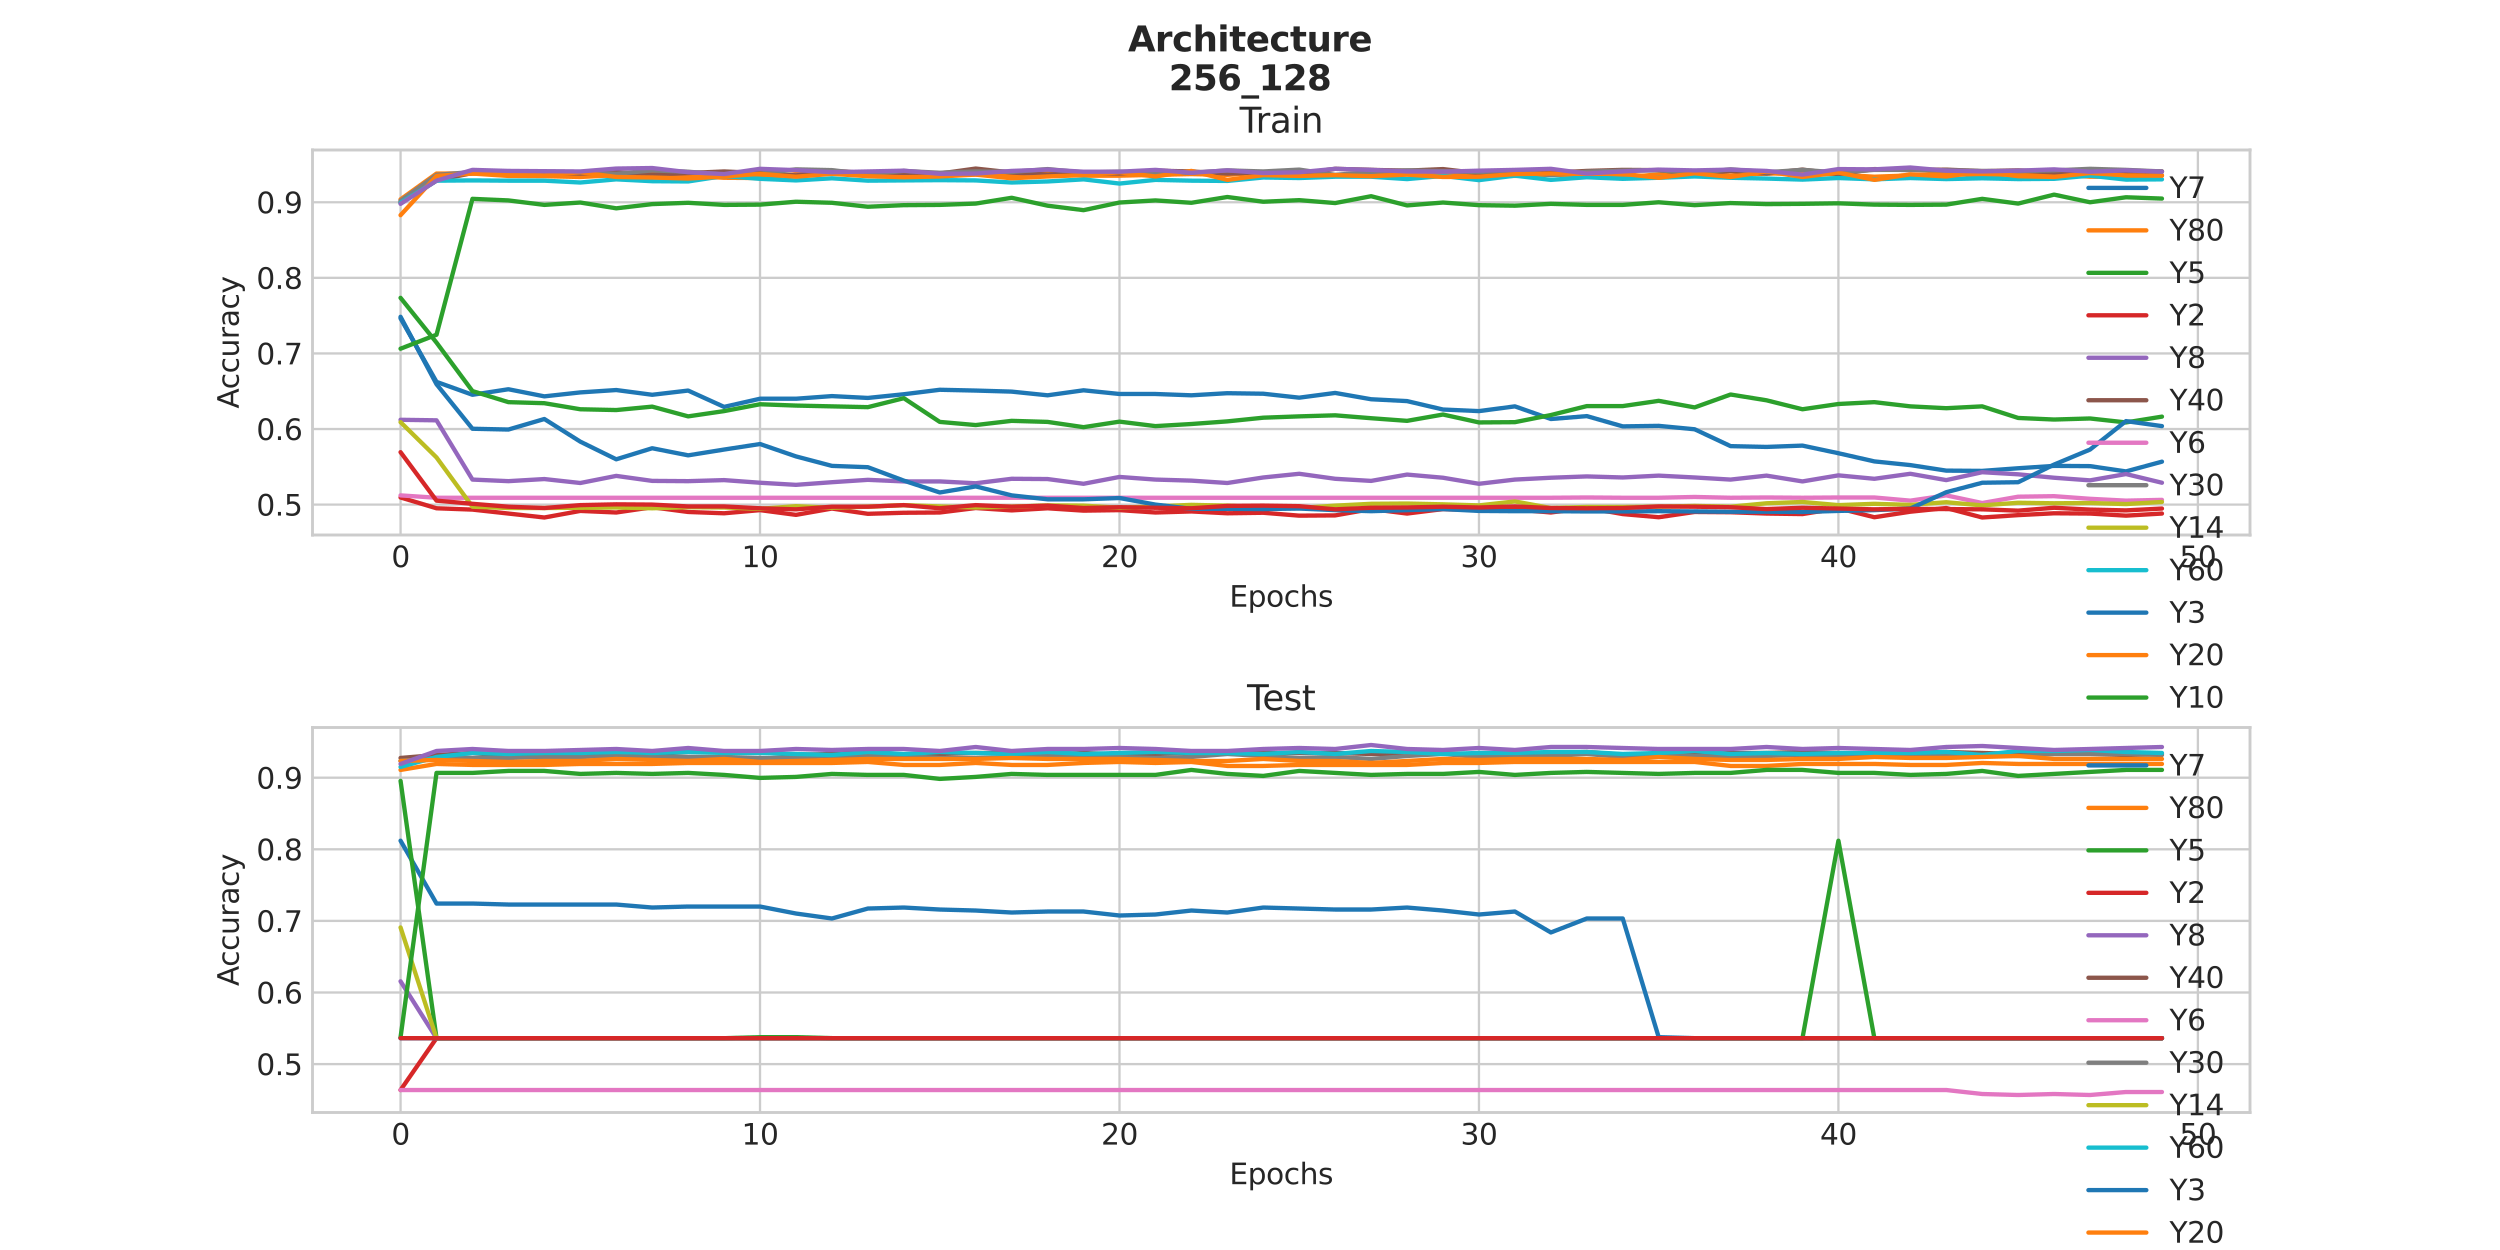 <?xml version="1.0" encoding="utf-8" standalone="no"?>
<!DOCTYPE svg PUBLIC "-//W3C//DTD SVG 1.1//EN"
  "http://www.w3.org/Graphics/SVG/1.1/DTD/svg11.dtd">
<svg xmlns:xlink="http://www.w3.org/1999/xlink" width="864pt" height="432pt" viewBox="0 0 864 432" xmlns="http://www.w3.org/2000/svg" version="1.1">
 <defs>
  <style type="text/css">*{stroke-linejoin: round; stroke-linecap: butt}</style>
 </defs>
 <g id="figure_1">
  <g id="patch_1">
   <path d="M 0 432 
L 864 432 
L 864 0 
L 0 0 
z
" style="fill: #ffffff"/>
  </g>
  <g id="axes_1">
   <g id="patch_2">
    <path d="M 108 184.896 
L 777.6 184.896 
L 777.6 51.84 
L 108 51.84 
z
" style="fill: #ffffff"/>
   </g>
   <g id="matplotlib.axis_1">
    <g id="xtick_1">
     <g id="line2d_1">
      <path d="M 138.436 184.896 
L 138.436 51.84 
" clip-path="url(#p7750b8632c)" style="fill: none; stroke: #cccccc; stroke-width: 0.8; stroke-linecap: round"/>
     </g>
     <g id="line2d_2"/>
     <g id="text_1">
      <!-- 0 -->
      <g style="fill: #262626" transform="translate(135.255 195.994) scale(0.1 -0.1)">
       <defs>
        <path id="DejaVuSans-30" d="M 2034 4250 
Q 1547 4250 1301 3770 
Q 1056 3291 1056 2328 
Q 1056 1369 1301 889 
Q 1547 409 2034 409 
Q 2525 409 2770 889 
Q 3016 1369 3016 2328 
Q 3016 3291 2770 3770 
Q 2525 4250 2034 4250 
z
M 2034 4750 
Q 2819 4750 3233 4129 
Q 3647 3509 3647 2328 
Q 3647 1150 3233 529 
Q 2819 -91 2034 -91 
Q 1250 -91 836 529 
Q 422 1150 422 2328 
Q 422 3509 836 4129 
Q 1250 4750 2034 4750 
z
" transform="scale(0.016)"/>
       </defs>
       <use xlink:href="#DejaVuSans-30"/>
      </g>
     </g>
    </g>
    <g id="xtick_2">
     <g id="line2d_3">
      <path d="M 262.666 184.896 
L 262.666 51.84 
" clip-path="url(#p7750b8632c)" style="fill: none; stroke: #cccccc; stroke-width: 0.8; stroke-linecap: round"/>
     </g>
     <g id="line2d_4"/>
     <g id="text_2">
      <!-- 10 -->
      <g style="fill: #262626" transform="translate(256.304 195.994) scale(0.1 -0.1)">
       <defs>
        <path id="DejaVuSans-31" d="M 794 531 
L 1825 531 
L 1825 4091 
L 703 3866 
L 703 4441 
L 1819 4666 
L 2450 4666 
L 2450 531 
L 3481 531 
L 3481 0 
L 794 0 
L 794 531 
z
" transform="scale(0.016)"/>
       </defs>
       <use xlink:href="#DejaVuSans-31"/>
       <use xlink:href="#DejaVuSans-30" x="63.623"/>
      </g>
     </g>
    </g>
    <g id="xtick_3">
     <g id="line2d_5">
      <path d="M 386.896 184.896 
L 386.896 51.84 
" clip-path="url(#p7750b8632c)" style="fill: none; stroke: #cccccc; stroke-width: 0.8; stroke-linecap: round"/>
     </g>
     <g id="line2d_6"/>
     <g id="text_3">
      <!-- 20 -->
      <g style="fill: #262626" transform="translate(380.534 195.994) scale(0.1 -0.1)">
       <defs>
        <path id="DejaVuSans-32" d="M 1228 531 
L 3431 531 
L 3431 0 
L 469 0 
L 469 531 
Q 828 903 1448 1529 
Q 2069 2156 2228 2338 
Q 2531 2678 2651 2914 
Q 2772 3150 2772 3378 
Q 2772 3750 2511 3984 
Q 2250 4219 1831 4219 
Q 1534 4219 1204 4116 
Q 875 4013 500 3803 
L 500 4441 
Q 881 4594 1212 4672 
Q 1544 4750 1819 4750 
Q 2544 4750 2975 4387 
Q 3406 4025 3406 3419 
Q 3406 3131 3298 2873 
Q 3191 2616 2906 2266 
Q 2828 2175 2409 1742 
Q 1991 1309 1228 531 
z
" transform="scale(0.016)"/>
       </defs>
       <use xlink:href="#DejaVuSans-32"/>
       <use xlink:href="#DejaVuSans-30" x="63.623"/>
      </g>
     </g>
    </g>
    <g id="xtick_4">
     <g id="line2d_7">
      <path d="M 511.127 184.896 
L 511.127 51.84 
" clip-path="url(#p7750b8632c)" style="fill: none; stroke: #cccccc; stroke-width: 0.8; stroke-linecap: round"/>
     </g>
     <g id="line2d_8"/>
     <g id="text_4">
      <!-- 30 -->
      <g style="fill: #262626" transform="translate(504.764 195.994) scale(0.1 -0.1)">
       <defs>
        <path id="DejaVuSans-33" d="M 2597 2516 
Q 3050 2419 3304 2112 
Q 3559 1806 3559 1356 
Q 3559 666 3084 287 
Q 2609 -91 1734 -91 
Q 1441 -91 1130 -33 
Q 819 25 488 141 
L 488 750 
Q 750 597 1062 519 
Q 1375 441 1716 441 
Q 2309 441 2620 675 
Q 2931 909 2931 1356 
Q 2931 1769 2642 2001 
Q 2353 2234 1838 2234 
L 1294 2234 
L 1294 2753 
L 1863 2753 
Q 2328 2753 2575 2939 
Q 2822 3125 2822 3475 
Q 2822 3834 2567 4026 
Q 2313 4219 1838 4219 
Q 1578 4219 1281 4162 
Q 984 4106 628 3988 
L 628 4550 
Q 988 4650 1302 4700 
Q 1616 4750 1894 4750 
Q 2613 4750 3031 4423 
Q 3450 4097 3450 3541 
Q 3450 3153 3228 2886 
Q 3006 2619 2597 2516 
z
" transform="scale(0.016)"/>
       </defs>
       <use xlink:href="#DejaVuSans-33"/>
       <use xlink:href="#DejaVuSans-30" x="63.623"/>
      </g>
     </g>
    </g>
    <g id="xtick_5">
     <g id="line2d_9">
      <path d="M 635.357 184.896 
L 635.357 51.84 
" clip-path="url(#p7750b8632c)" style="fill: none; stroke: #cccccc; stroke-width: 0.8; stroke-linecap: round"/>
     </g>
     <g id="line2d_10"/>
     <g id="text_5">
      <!-- 40 -->
      <g style="fill: #262626" transform="translate(628.994 195.994) scale(0.1 -0.1)">
       <defs>
        <path id="DejaVuSans-34" d="M 2419 4116 
L 825 1625 
L 2419 1625 
L 2419 4116 
z
M 2253 4666 
L 3047 4666 
L 3047 1625 
L 3713 1625 
L 3713 1100 
L 3047 1100 
L 3047 0 
L 2419 0 
L 2419 1100 
L 313 1100 
L 313 1709 
L 2253 4666 
z
" transform="scale(0.016)"/>
       </defs>
       <use xlink:href="#DejaVuSans-34"/>
       <use xlink:href="#DejaVuSans-30" x="63.623"/>
      </g>
     </g>
    </g>
    <g id="xtick_6">
     <g id="line2d_11">
      <path d="M 759.587 184.896 
L 759.587 51.84 
" clip-path="url(#p7750b8632c)" style="fill: none; stroke: #cccccc; stroke-width: 0.8; stroke-linecap: round"/>
     </g>
     <g id="line2d_12"/>
     <g id="text_6">
      <!-- 50 -->
      <g style="fill: #262626" transform="translate(753.224 195.994) scale(0.1 -0.1)">
       <defs>
        <path id="DejaVuSans-35" d="M 691 4666 
L 3169 4666 
L 3169 4134 
L 1269 4134 
L 1269 2991 
Q 1406 3038 1543 3061 
Q 1681 3084 1819 3084 
Q 2600 3084 3056 2656 
Q 3513 2228 3513 1497 
Q 3513 744 3044 326 
Q 2575 -91 1722 -91 
Q 1428 -91 1123 -41 
Q 819 9 494 109 
L 494 744 
Q 775 591 1075 516 
Q 1375 441 1709 441 
Q 2250 441 2565 725 
Q 2881 1009 2881 1497 
Q 2881 1984 2565 2268 
Q 2250 2553 1709 2553 
Q 1456 2553 1204 2497 
Q 953 2441 691 2322 
L 691 4666 
z
" transform="scale(0.016)"/>
       </defs>
       <use xlink:href="#DejaVuSans-35"/>
       <use xlink:href="#DejaVuSans-30" x="63.623"/>
      </g>
     </g>
    </g>
    <g id="text_7">
     <!-- Epochs -->
     <g style="fill: #262626" transform="translate(424.884 209.673) scale(0.1 -0.1)">
      <defs>
       <path id="DejaVuSans-45" d="M 628 4666 
L 3578 4666 
L 3578 4134 
L 1259 4134 
L 1259 2753 
L 3481 2753 
L 3481 2222 
L 1259 2222 
L 1259 531 
L 3634 531 
L 3634 0 
L 628 0 
L 628 4666 
z
" transform="scale(0.016)"/>
       <path id="DejaVuSans-70" d="M 1159 525 
L 1159 -1331 
L 581 -1331 
L 581 3500 
L 1159 3500 
L 1159 2969 
Q 1341 3281 1617 3432 
Q 1894 3584 2278 3584 
Q 2916 3584 3314 3078 
Q 3713 2572 3713 1747 
Q 3713 922 3314 415 
Q 2916 -91 2278 -91 
Q 1894 -91 1617 61 
Q 1341 213 1159 525 
z
M 3116 1747 
Q 3116 2381 2855 2742 
Q 2594 3103 2138 3103 
Q 1681 3103 1420 2742 
Q 1159 2381 1159 1747 
Q 1159 1113 1420 752 
Q 1681 391 2138 391 
Q 2594 391 2855 752 
Q 3116 1113 3116 1747 
z
" transform="scale(0.016)"/>
       <path id="DejaVuSans-6f" d="M 1959 3097 
Q 1497 3097 1228 2736 
Q 959 2375 959 1747 
Q 959 1119 1226 758 
Q 1494 397 1959 397 
Q 2419 397 2687 759 
Q 2956 1122 2956 1747 
Q 2956 2369 2687 2733 
Q 2419 3097 1959 3097 
z
M 1959 3584 
Q 2709 3584 3137 3096 
Q 3566 2609 3566 1747 
Q 3566 888 3137 398 
Q 2709 -91 1959 -91 
Q 1206 -91 779 398 
Q 353 888 353 1747 
Q 353 2609 779 3096 
Q 1206 3584 1959 3584 
z
" transform="scale(0.016)"/>
       <path id="DejaVuSans-63" d="M 3122 3366 
L 3122 2828 
Q 2878 2963 2633 3030 
Q 2388 3097 2138 3097 
Q 1578 3097 1268 2742 
Q 959 2388 959 1747 
Q 959 1106 1268 751 
Q 1578 397 2138 397 
Q 2388 397 2633 464 
Q 2878 531 3122 666 
L 3122 134 
Q 2881 22 2623 -34 
Q 2366 -91 2075 -91 
Q 1284 -91 818 406 
Q 353 903 353 1747 
Q 353 2603 823 3093 
Q 1294 3584 2113 3584 
Q 2378 3584 2631 3529 
Q 2884 3475 3122 3366 
z
" transform="scale(0.016)"/>
       <path id="DejaVuSans-68" d="M 3513 2113 
L 3513 0 
L 2938 0 
L 2938 2094 
Q 2938 2591 2744 2837 
Q 2550 3084 2163 3084 
Q 1697 3084 1428 2787 
Q 1159 2491 1159 1978 
L 1159 0 
L 581 0 
L 581 4863 
L 1159 4863 
L 1159 2956 
Q 1366 3272 1645 3428 
Q 1925 3584 2291 3584 
Q 2894 3584 3203 3211 
Q 3513 2838 3513 2113 
z
" transform="scale(0.016)"/>
       <path id="DejaVuSans-73" d="M 2834 3397 
L 2834 2853 
Q 2591 2978 2328 3040 
Q 2066 3103 1784 3103 
Q 1356 3103 1142 2972 
Q 928 2841 928 2578 
Q 928 2378 1081 2264 
Q 1234 2150 1697 2047 
L 1894 2003 
Q 2506 1872 2764 1633 
Q 3022 1394 3022 966 
Q 3022 478 2636 193 
Q 2250 -91 1575 -91 
Q 1294 -91 989 -36 
Q 684 19 347 128 
L 347 722 
Q 666 556 975 473 
Q 1284 391 1588 391 
Q 1994 391 2212 530 
Q 2431 669 2431 922 
Q 2431 1156 2273 1281 
Q 2116 1406 1581 1522 
L 1381 1569 
Q 847 1681 609 1914 
Q 372 2147 372 2553 
Q 372 3047 722 3315 
Q 1072 3584 1716 3584 
Q 2034 3584 2315 3537 
Q 2597 3491 2834 3397 
z
" transform="scale(0.016)"/>
      </defs>
      <use xlink:href="#DejaVuSans-45"/>
      <use xlink:href="#DejaVuSans-70" x="63.184"/>
      <use xlink:href="#DejaVuSans-6f" x="126.66"/>
      <use xlink:href="#DejaVuSans-63" x="187.842"/>
      <use xlink:href="#DejaVuSans-68" x="242.822"/>
      <use xlink:href="#DejaVuSans-73" x="306.201"/>
     </g>
    </g>
   </g>
   <g id="matplotlib.axis_2">
    <g id="ytick_1">
     <g id="line2d_13">
      <path d="M 108 174.388 
L 777.6 174.388 
" clip-path="url(#p7750b8632c)" style="fill: none; stroke: #cccccc; stroke-width: 0.8; stroke-linecap: round"/>
     </g>
     <g id="line2d_14"/>
     <g id="text_8">
      <!-- 0.5 -->
      <g style="fill: #262626" transform="translate(88.597 178.187) scale(0.1 -0.1)">
       <defs>
        <path id="DejaVuSans-2e" d="M 684 794 
L 1344 794 
L 1344 0 
L 684 0 
L 684 794 
z
" transform="scale(0.016)"/>
       </defs>
       <use xlink:href="#DejaVuSans-30"/>
       <use xlink:href="#DejaVuSans-2e" x="63.623"/>
       <use xlink:href="#DejaVuSans-35" x="95.41"/>
      </g>
     </g>
    </g>
    <g id="ytick_2">
     <g id="line2d_15">
      <path d="M 108 148.267 
L 777.6 148.267 
" clip-path="url(#p7750b8632c)" style="fill: none; stroke: #cccccc; stroke-width: 0.8; stroke-linecap: round"/>
     </g>
     <g id="line2d_16"/>
     <g id="text_9">
      <!-- 0.6 -->
      <g style="fill: #262626" transform="translate(88.597 152.066) scale(0.1 -0.1)">
       <defs>
        <path id="DejaVuSans-36" d="M 2113 2584 
Q 1688 2584 1439 2293 
Q 1191 2003 1191 1497 
Q 1191 994 1439 701 
Q 1688 409 2113 409 
Q 2538 409 2786 701 
Q 3034 994 3034 1497 
Q 3034 2003 2786 2293 
Q 2538 2584 2113 2584 
z
M 3366 4563 
L 3366 3988 
Q 3128 4100 2886 4159 
Q 2644 4219 2406 4219 
Q 1781 4219 1451 3797 
Q 1122 3375 1075 2522 
Q 1259 2794 1537 2939 
Q 1816 3084 2150 3084 
Q 2853 3084 3261 2657 
Q 3669 2231 3669 1497 
Q 3669 778 3244 343 
Q 2819 -91 2113 -91 
Q 1303 -91 875 529 
Q 447 1150 447 2328 
Q 447 3434 972 4092 
Q 1497 4750 2381 4750 
Q 2619 4750 2861 4703 
Q 3103 4656 3366 4563 
z
" transform="scale(0.016)"/>
       </defs>
       <use xlink:href="#DejaVuSans-30"/>
       <use xlink:href="#DejaVuSans-2e" x="63.623"/>
       <use xlink:href="#DejaVuSans-36" x="95.41"/>
      </g>
     </g>
    </g>
    <g id="ytick_3">
     <g id="line2d_17">
      <path d="M 108 122.145 
L 777.6 122.145 
" clip-path="url(#p7750b8632c)" style="fill: none; stroke: #cccccc; stroke-width: 0.8; stroke-linecap: round"/>
     </g>
     <g id="line2d_18"/>
     <g id="text_10">
      <!-- 0.7 -->
      <g style="fill: #262626" transform="translate(88.597 125.944) scale(0.1 -0.1)">
       <defs>
        <path id="DejaVuSans-37" d="M 525 4666 
L 3525 4666 
L 3525 4397 
L 1831 0 
L 1172 0 
L 2766 4134 
L 525 4134 
L 525 4666 
z
" transform="scale(0.016)"/>
       </defs>
       <use xlink:href="#DejaVuSans-30"/>
       <use xlink:href="#DejaVuSans-2e" x="63.623"/>
       <use xlink:href="#DejaVuSans-37" x="95.41"/>
      </g>
     </g>
    </g>
    <g id="ytick_4">
     <g id="line2d_19">
      <path d="M 108 96.024 
L 777.6 96.024 
" clip-path="url(#p7750b8632c)" style="fill: none; stroke: #cccccc; stroke-width: 0.8; stroke-linecap: round"/>
     </g>
     <g id="line2d_20"/>
     <g id="text_11">
      <!-- 0.8 -->
      <g style="fill: #262626" transform="translate(88.597 99.823) scale(0.1 -0.1)">
       <defs>
        <path id="DejaVuSans-38" d="M 2034 2216 
Q 1584 2216 1326 1975 
Q 1069 1734 1069 1313 
Q 1069 891 1326 650 
Q 1584 409 2034 409 
Q 2484 409 2743 651 
Q 3003 894 3003 1313 
Q 3003 1734 2745 1975 
Q 2488 2216 2034 2216 
z
M 1403 2484 
Q 997 2584 770 2862 
Q 544 3141 544 3541 
Q 544 4100 942 4425 
Q 1341 4750 2034 4750 
Q 2731 4750 3128 4425 
Q 3525 4100 3525 3541 
Q 3525 3141 3298 2862 
Q 3072 2584 2669 2484 
Q 3125 2378 3379 2068 
Q 3634 1759 3634 1313 
Q 3634 634 3220 271 
Q 2806 -91 2034 -91 
Q 1263 -91 848 271 
Q 434 634 434 1313 
Q 434 1759 690 2068 
Q 947 2378 1403 2484 
z
M 1172 3481 
Q 1172 3119 1398 2916 
Q 1625 2713 2034 2713 
Q 2441 2713 2670 2916 
Q 2900 3119 2900 3481 
Q 2900 3844 2670 4047 
Q 2441 4250 2034 4250 
Q 1625 4250 1398 4047 
Q 1172 3844 1172 3481 
z
" transform="scale(0.016)"/>
       </defs>
       <use xlink:href="#DejaVuSans-30"/>
       <use xlink:href="#DejaVuSans-2e" x="63.623"/>
       <use xlink:href="#DejaVuSans-38" x="95.41"/>
      </g>
     </g>
    </g>
    <g id="ytick_5">
     <g id="line2d_21">
      <path d="M 108 69.902 
L 777.6 69.902 
" clip-path="url(#p7750b8632c)" style="fill: none; stroke: #cccccc; stroke-width: 0.8; stroke-linecap: round"/>
     </g>
     <g id="line2d_22"/>
     <g id="text_12">
      <!-- 0.9 -->
      <g style="fill: #262626" transform="translate(88.597 73.701) scale(0.1 -0.1)">
       <defs>
        <path id="DejaVuSans-39" d="M 703 97 
L 703 672 
Q 941 559 1184 500 
Q 1428 441 1663 441 
Q 2288 441 2617 861 
Q 2947 1281 2994 2138 
Q 2813 1869 2534 1725 
Q 2256 1581 1919 1581 
Q 1219 1581 811 2004 
Q 403 2428 403 3163 
Q 403 3881 828 4315 
Q 1253 4750 1959 4750 
Q 2769 4750 3195 4129 
Q 3622 3509 3622 2328 
Q 3622 1225 3098 567 
Q 2575 -91 1691 -91 
Q 1453 -91 1209 -44 
Q 966 3 703 97 
z
M 1959 2075 
Q 2384 2075 2632 2365 
Q 2881 2656 2881 3163 
Q 2881 3666 2632 3958 
Q 2384 4250 1959 4250 
Q 1534 4250 1286 3958 
Q 1038 3666 1038 3163 
Q 1038 2656 1286 2365 
Q 1534 2075 1959 2075 
z
" transform="scale(0.016)"/>
       </defs>
       <use xlink:href="#DejaVuSans-30"/>
       <use xlink:href="#DejaVuSans-2e" x="63.623"/>
       <use xlink:href="#DejaVuSans-39" x="95.41"/>
      </g>
     </g>
    </g>
    <g id="text_13">
     <!-- Accuracy -->
     <g style="fill: #262626" transform="translate(82.517 141.196) rotate(-90) scale(0.1 -0.1)">
      <defs>
       <path id="DejaVuSans-41" d="M 2188 4044 
L 1331 1722 
L 3047 1722 
L 2188 4044 
z
M 1831 4666 
L 2547 4666 
L 4325 0 
L 3669 0 
L 3244 1197 
L 1141 1197 
L 716 0 
L 50 0 
L 1831 4666 
z
" transform="scale(0.016)"/>
       <path id="DejaVuSans-75" d="M 544 1381 
L 544 3500 
L 1119 3500 
L 1119 1403 
Q 1119 906 1312 657 
Q 1506 409 1894 409 
Q 2359 409 2629 706 
Q 2900 1003 2900 1516 
L 2900 3500 
L 3475 3500 
L 3475 0 
L 2900 0 
L 2900 538 
Q 2691 219 2414 64 
Q 2138 -91 1772 -91 
Q 1169 -91 856 284 
Q 544 659 544 1381 
z
M 1991 3584 
L 1991 3584 
z
" transform="scale(0.016)"/>
       <path id="DejaVuSans-72" d="M 2631 2963 
Q 2534 3019 2420 3045 
Q 2306 3072 2169 3072 
Q 1681 3072 1420 2755 
Q 1159 2438 1159 1844 
L 1159 0 
L 581 0 
L 581 3500 
L 1159 3500 
L 1159 2956 
Q 1341 3275 1631 3429 
Q 1922 3584 2338 3584 
Q 2397 3584 2469 3576 
Q 2541 3569 2628 3553 
L 2631 2963 
z
" transform="scale(0.016)"/>
       <path id="DejaVuSans-61" d="M 2194 1759 
Q 1497 1759 1228 1600 
Q 959 1441 959 1056 
Q 959 750 1161 570 
Q 1363 391 1709 391 
Q 2188 391 2477 730 
Q 2766 1069 2766 1631 
L 2766 1759 
L 2194 1759 
z
M 3341 1997 
L 3341 0 
L 2766 0 
L 2766 531 
Q 2569 213 2275 61 
Q 1981 -91 1556 -91 
Q 1019 -91 701 211 
Q 384 513 384 1019 
Q 384 1609 779 1909 
Q 1175 2209 1959 2209 
L 2766 2209 
L 2766 2266 
Q 2766 2663 2505 2880 
Q 2244 3097 1772 3097 
Q 1472 3097 1187 3025 
Q 903 2953 641 2809 
L 641 3341 
Q 956 3463 1253 3523 
Q 1550 3584 1831 3584 
Q 2591 3584 2966 3190 
Q 3341 2797 3341 1997 
z
" transform="scale(0.016)"/>
       <path id="DejaVuSans-79" d="M 2059 -325 
Q 1816 -950 1584 -1140 
Q 1353 -1331 966 -1331 
L 506 -1331 
L 506 -850 
L 844 -850 
Q 1081 -850 1212 -737 
Q 1344 -625 1503 -206 
L 1606 56 
L 191 3500 
L 800 3500 
L 1894 763 
L 2988 3500 
L 3597 3500 
L 2059 -325 
z
" transform="scale(0.016)"/>
      </defs>
      <use xlink:href="#DejaVuSans-41"/>
      <use xlink:href="#DejaVuSans-63" x="66.658"/>
      <use xlink:href="#DejaVuSans-63" x="121.639"/>
      <use xlink:href="#DejaVuSans-75" x="176.619"/>
      <use xlink:href="#DejaVuSans-72" x="239.998"/>
      <use xlink:href="#DejaVuSans-61" x="281.111"/>
      <use xlink:href="#DejaVuSans-63" x="342.391"/>
      <use xlink:href="#DejaVuSans-79" x="397.371"/>
     </g>
    </g>
   </g>
   <g id="line2d_23">
    <path d="M 138.436 110.04 
L 150.859 131.975 
L 163.282 136.435 
L 175.705 134.523 
L 188.128 136.981 
L 200.551 135.616 
L 212.974 134.796 
L 225.397 136.435 
L 237.82 134.978 
L 250.243 140.621 
L 262.666 137.8 
L 275.089 137.8 
L 287.512 136.89 
L 299.935 137.527 
L 312.358 136.253 
L 324.781 134.705 
L 337.204 134.978 
L 349.627 135.343 
L 362.05 136.617 
L 374.473 134.887 
L 386.896 136.162 
L 399.319 136.162 
L 411.742 136.617 
L 424.165 135.889 
L 436.588 136.071 
L 449.012 137.436 
L 461.435 135.798 
L 473.858 137.982 
L 486.281 138.619 
L 498.704 141.532 
L 511.127 142.078 
L 523.55 140.439 
L 535.973 144.808 
L 548.396 143.807 
L 560.819 147.357 
L 573.242 147.175 
L 585.665 148.358 
L 598.088 154.183 
L 610.511 154.456 
L 622.934 154.001 
L 635.357 156.64 
L 647.78 159.462 
L 660.203 160.736 
L 672.626 162.647 
L 685.049 162.738 
L 697.472 161.828 
L 709.895 161.009 
L 722.318 161.1 
L 734.741 162.92 
L 747.164 159.553 
" clip-path="url(#p7750b8632c)" style="fill: none; stroke: #1f77b4; stroke-width: 1.5; stroke-linecap: round"/>
   </g>
   <g id="line2d_24">
    <path d="M 138.436 68.901 
L 150.859 59.981 
L 163.282 59.981 
L 175.705 60.801 
L 188.128 60.891 
L 200.551 61.165 
L 212.974 60.527 
L 225.397 59.981 
L 237.82 60.709 
L 250.243 61.438 
L 262.666 61.529 
L 275.089 60.163 
L 287.512 59.89 
L 299.935 59.981 
L 312.358 60.801 
L 324.781 60.163 
L 337.204 60.254 
L 349.627 60.527 
L 362.05 59.253 
L 374.473 60.709 
L 386.896 60.709 
L 399.319 60.436 
L 411.742 60.163 
L 424.165 60.436 
L 436.588 59.617 
L 449.012 60.436 
L 461.435 60.527 
L 473.858 60.436 
L 486.281 60.254 
L 498.704 60.163 
L 511.127 60.618 
L 523.55 60.801 
L 535.973 60.436 
L 548.396 60.436 
L 560.819 61.346 
L 573.242 60.254 
L 585.665 60.163 
L 598.088 60.618 
L 610.511 59.981 
L 622.934 59.89 
L 635.357 60.346 
L 647.78 61.074 
L 660.203 60.618 
L 672.626 59.799 
L 685.049 60.891 
L 697.472 60.072 
L 709.895 59.981 
L 722.318 61.074 
L 734.741 60.983 
L 747.164 60.618 
" clip-path="url(#p7750b8632c)" style="fill: none; stroke: #ff7f0e; stroke-width: 1.5; stroke-linecap: round"/>
   </g>
   <g id="line2d_25">
    <path d="M 138.436 102.941 
L 150.859 118.413 
L 163.282 135.16 
L 175.705 138.983 
L 188.128 139.347 
L 200.551 141.441 
L 212.974 141.714 
L 225.397 140.53 
L 237.82 143.898 
L 250.243 142.078 
L 262.666 139.711 
L 275.089 140.166 
L 287.512 140.439 
L 299.935 140.712 
L 312.358 137.618 
L 324.781 145.809 
L 337.204 146.902 
L 349.627 145.445 
L 362.05 145.809 
L 374.473 147.63 
L 386.896 145.718 
L 399.319 147.265 
L 411.742 146.537 
L 424.165 145.627 
L 436.588 144.353 
L 449.012 143.898 
L 461.435 143.534 
L 473.858 144.535 
L 486.281 145.445 
L 498.704 143.261 
L 511.127 145.991 
L 523.55 145.9 
L 535.973 143.443 
L 548.396 140.348 
L 560.819 140.348 
L 573.242 138.528 
L 585.665 140.804 
L 598.088 136.344 
L 610.511 138.346 
L 622.934 141.441 
L 635.357 139.62 
L 647.78 138.983 
L 660.203 140.439 
L 672.626 141.077 
L 685.049 140.439 
L 697.472 144.444 
L 709.895 144.99 
L 722.318 144.626 
L 734.741 145.991 
L 747.164 143.989 
" clip-path="url(#p7750b8632c)" style="fill: none; stroke: #2ca02c; stroke-width: 1.5; stroke-linecap: round"/>
   </g>
   <g id="line2d_26">
    <path d="M 138.436 171.931 
L 150.859 175.662 
L 163.282 176.118 
L 175.705 177.483 
L 188.128 178.848 
L 200.551 176.573 
L 212.974 177.119 
L 225.397 175.298 
L 237.82 176.937 
L 250.243 177.392 
L 262.666 176.3 
L 275.089 177.938 
L 287.512 175.753 
L 299.935 177.574 
L 312.358 177.21 
L 324.781 177.119 
L 337.204 175.572 
L 349.627 176.391 
L 362.05 175.662 
L 374.473 176.482 
L 386.896 176.3 
L 399.319 177.119 
L 411.742 176.755 
L 424.165 177.392 
L 436.588 177.21 
L 449.012 178.211 
L 461.435 178.12 
L 473.858 175.935 
L 486.281 177.483 
L 498.704 175.935 
L 511.127 176.209 
L 523.55 176.027 
L 535.973 177.119 
L 548.396 175.48 
L 560.819 177.665 
L 573.242 178.757 
L 585.665 176.937 
L 598.088 177.028 
L 610.511 177.483 
L 622.934 177.665 
L 635.357 175.662 
L 647.78 178.757 
L 660.203 176.846 
L 672.626 175.572 
L 685.049 178.848 
L 697.472 178.029 
L 709.895 177.392 
L 722.318 177.483 
L 734.741 178.211 
L 747.164 177.483 
" clip-path="url(#p7750b8632c)" style="fill: none; stroke: #d62728; stroke-width: 1.5; stroke-linecap: round"/>
   </g>
   <g id="line2d_27">
    <path d="M 138.436 145.081 
L 150.859 145.263 
L 163.282 165.742 
L 175.705 166.288 
L 188.128 165.56 
L 200.551 166.925 
L 212.974 164.468 
L 225.397 166.197 
L 237.82 166.288 
L 250.243 165.924 
L 262.666 166.834 
L 275.089 167.562 
L 287.512 166.652 
L 299.935 165.833 
L 312.358 166.379 
L 324.781 166.379 
L 337.204 167.016 
L 349.627 165.469 
L 362.05 165.56 
L 374.473 167.198 
L 386.896 164.832 
L 399.319 165.742 
L 411.742 166.106 
L 424.165 166.925 
L 436.588 165.014 
L 449.012 163.739 
L 461.435 165.469 
L 473.858 166.197 
L 486.281 164.013 
L 498.704 165.105 
L 511.127 167.198 
L 523.55 165.742 
L 535.973 165.105 
L 548.396 164.65 
L 560.819 165.014 
L 573.242 164.376 
L 585.665 165.014 
L 598.088 165.742 
L 610.511 164.376 
L 622.934 166.379 
L 635.357 164.285 
L 647.78 165.469 
L 660.203 163.739 
L 672.626 165.924 
L 685.049 163.193 
L 697.472 163.921 
L 709.895 165.105 
L 722.318 166.015 
L 734.741 163.83 
L 747.164 166.834 
" clip-path="url(#p7750b8632c)" style="fill: none; stroke: #9467bd; stroke-width: 1.5; stroke-linecap: round"/>
   </g>
   <g id="line2d_28">
    <path d="M 138.436 69.902 
L 150.859 62.348 
L 163.282 59.799 
L 175.705 59.162 
L 188.128 59.617 
L 200.551 59.981 
L 212.974 59.435 
L 225.397 60.346 
L 237.82 59.799 
L 250.243 59.253 
L 262.666 59.799 
L 275.089 60.618 
L 287.512 59.071 
L 299.935 59.799 
L 312.358 59.799 
L 324.781 59.981 
L 337.204 58.252 
L 349.627 59.617 
L 362.05 60.346 
L 374.473 59.708 
L 386.896 59.981 
L 399.319 58.98 
L 411.742 59.253 
L 424.165 59.981 
L 436.588 59.617 
L 449.012 60.163 
L 461.435 58.343 
L 473.858 58.707 
L 486.281 58.98 
L 498.704 58.434 
L 511.127 59.89 
L 523.55 59.253 
L 535.973 59.708 
L 548.396 59.071 
L 560.819 58.707 
L 573.242 58.798 
L 585.665 60.072 
L 598.088 59.071 
L 610.511 59.981 
L 622.934 58.616 
L 635.357 60.163 
L 647.78 58.434 
L 660.203 58.798 
L 672.626 58.616 
L 685.049 59.162 
L 697.472 58.889 
L 709.895 59.617 
L 722.318 59.617 
L 734.741 59.526 
L 747.164 59.253 
" clip-path="url(#p7750b8632c)" style="fill: none; stroke: #8c564b; stroke-width: 1.5; stroke-linecap: round"/>
   </g>
   <g id="line2d_29">
    <path d="M 138.436 171.203 
L 150.859 172.022 
L 163.282 172.022 
L 175.705 172.022 
L 188.128 172.022 
L 200.551 172.022 
L 212.974 172.022 
L 225.397 172.022 
L 237.82 172.022 
L 250.243 172.022 
L 262.666 172.022 
L 275.089 172.022 
L 287.512 172.022 
L 299.935 172.022 
L 312.358 172.022 
L 324.781 172.022 
L 337.204 172.022 
L 349.627 172.022 
L 362.05 172.022 
L 374.473 172.022 
L 386.896 172.022 
L 399.319 172.022 
L 411.742 172.022 
L 424.165 172.022 
L 436.588 172.022 
L 449.012 172.022 
L 461.435 172.022 
L 473.858 172.022 
L 486.281 172.022 
L 498.704 172.022 
L 511.127 172.022 
L 523.55 172.022 
L 535.973 172.022 
L 548.396 171.931 
L 560.819 172.022 
L 573.242 172.022 
L 585.665 171.749 
L 598.088 172.022 
L 610.511 171.931 
L 622.934 172.022 
L 635.357 171.931 
L 647.78 171.931 
L 660.203 173.023 
L 672.626 171.203 
L 685.049 173.842 
L 697.472 171.658 
L 709.895 171.476 
L 722.318 172.386 
L 734.741 173.023 
L 747.164 172.75 
" clip-path="url(#p7750b8632c)" style="fill: none; stroke: #e377c2; stroke-width: 1.5; stroke-linecap: round"/>
   </g>
   <g id="line2d_30">
    <path d="M 138.436 69.356 
L 150.859 60.436 
L 163.282 59.435 
L 175.705 59.435 
L 188.128 59.344 
L 200.551 59.526 
L 212.974 60.072 
L 225.397 58.889 
L 237.82 59.344 
L 250.243 60.346 
L 262.666 60.072 
L 275.089 58.525 
L 287.512 58.798 
L 299.935 60.254 
L 312.358 59.071 
L 324.781 59.708 
L 337.204 59.253 
L 349.627 59.435 
L 362.05 58.434 
L 374.473 59.617 
L 386.896 59.344 
L 399.319 59.708 
L 411.742 59.708 
L 424.165 58.889 
L 436.588 59.253 
L 449.012 58.616 
L 461.435 60.436 
L 473.858 59.435 
L 486.281 58.889 
L 498.704 59.162 
L 511.127 59.435 
L 523.55 58.98 
L 535.973 60.527 
L 548.396 59.344 
L 560.819 58.98 
L 573.242 58.798 
L 585.665 59.89 
L 598.088 58.525 
L 610.511 59.526 
L 622.934 58.707 
L 635.357 59.617 
L 647.78 58.707 
L 660.203 58.707 
L 672.626 58.889 
L 685.049 59.071 
L 697.472 59.162 
L 709.895 58.889 
L 722.318 58.343 
L 734.741 58.707 
L 747.164 59.253 
" clip-path="url(#p7750b8632c)" style="fill: none; stroke: #7f7f7f; stroke-width: 1.5; stroke-linecap: round"/>
   </g>
   <g id="line2d_31">
    <path d="M 138.436 145.9 
L 150.859 158.097 
L 163.282 175.116 
L 175.705 175.572 
L 188.128 175.572 
L 200.551 175.48 
L 212.974 175.39 
L 225.397 175.662 
L 237.82 175.298 
L 250.243 175.39 
L 262.666 175.845 
L 275.089 174.934 
L 287.512 175.48 
L 299.935 175.116 
L 312.358 174.57 
L 324.781 175.025 
L 337.204 175.39 
L 349.627 175.116 
L 362.05 174.661 
L 374.473 174.752 
L 386.896 175.48 
L 399.319 175.025 
L 411.742 174.479 
L 424.165 174.752 
L 436.588 175.39 
L 449.012 175.572 
L 461.435 174.752 
L 473.858 174.115 
L 486.281 174.024 
L 498.704 174.297 
L 511.127 174.661 
L 523.55 173.296 
L 535.973 175.572 
L 548.396 175.207 
L 560.819 175.207 
L 573.242 175.116 
L 585.665 174.843 
L 598.088 175.116 
L 610.511 173.933 
L 622.934 173.478 
L 635.357 174.57 
L 647.78 174.115 
L 660.203 174.479 
L 672.626 173.569 
L 685.049 174.661 
L 697.472 173.751 
L 709.895 173.933 
L 722.318 173.842 
L 734.741 174.206 
L 747.164 173.478 
" clip-path="url(#p7750b8632c)" style="fill: none; stroke: #bcbd22; stroke-width: 1.5; stroke-linecap: round"/>
   </g>
   <g id="line2d_32">
    <path d="M 138.436 70.084 
L 150.859 62.439 
L 163.282 62.348 
L 175.705 62.439 
L 188.128 62.439 
L 200.551 63.076 
L 212.974 61.984 
L 225.397 62.621 
L 237.82 62.712 
L 250.243 60.801 
L 262.666 61.802 
L 275.089 62.348 
L 287.512 61.62 
L 299.935 62.439 
L 312.358 62.348 
L 324.781 62.257 
L 337.204 62.348 
L 349.627 63.076 
L 362.05 62.712 
L 374.473 61.984 
L 386.896 63.44 
L 399.319 62.166 
L 411.742 62.439 
L 424.165 62.53 
L 436.588 61.346 
L 449.012 61.529 
L 461.435 61.074 
L 473.858 61.074 
L 486.281 61.893 
L 498.704 60.801 
L 511.127 62.257 
L 523.55 60.709 
L 535.973 62.166 
L 548.396 61.256 
L 560.819 61.802 
L 573.242 61.438 
L 585.665 60.983 
L 598.088 61.438 
L 610.511 61.711 
L 622.934 62.075 
L 635.357 61.529 
L 647.78 61.984 
L 660.203 61.529 
L 672.626 61.893 
L 685.049 61.62 
L 697.472 61.893 
L 709.895 61.802 
L 722.318 60.709 
L 734.741 62.075 
L 747.164 61.984 
" clip-path="url(#p7750b8632c)" style="fill: none; stroke: #17becf; stroke-width: 1.5; stroke-linecap: round"/>
   </g>
   <g id="line2d_33">
    <path d="M 138.436 109.494 
L 150.859 132.794 
L 163.282 148.176 
L 175.705 148.449 
L 188.128 144.808 
L 200.551 152.636 
L 212.974 158.734 
L 225.397 154.911 
L 237.82 157.368 
L 250.243 155.366 
L 262.666 153.455 
L 275.089 157.732 
L 287.512 161.009 
L 299.935 161.464 
L 312.358 166.106 
L 324.781 170.202 
L 337.204 168.108 
L 349.627 171.203 
L 362.05 172.568 
L 374.473 172.568 
L 386.896 172.113 
L 399.319 174.388 
L 411.742 175.845 
L 424.165 175.845 
L 436.588 175.935 
L 449.012 175.753 
L 461.435 176.3 
L 473.858 176.664 
L 486.281 176.3 
L 498.704 175.935 
L 511.127 176.573 
L 523.55 176.664 
L 535.973 176.664 
L 548.396 176.755 
L 560.819 176.755 
L 573.242 176.664 
L 585.665 176.755 
L 598.088 176.846 
L 610.511 176.846 
L 622.934 176.937 
L 635.357 176.573 
L 647.78 176.3 
L 660.203 175.753 
L 672.626 170.111 
L 685.049 166.834 
L 697.472 166.652 
L 709.895 160.554 
L 722.318 155.366 
L 734.741 145.536 
L 747.164 147.265 
" clip-path="url(#p7750b8632c)" style="fill: none; stroke: #1f77b4; stroke-width: 1.5; stroke-linecap: round"/>
   </g>
   <g id="line2d_34">
    <path d="M 138.436 74.362 
L 150.859 60.801 
L 163.282 59.981 
L 175.705 60.072 
L 188.128 60.618 
L 200.551 59.526 
L 212.974 61.165 
L 225.397 61.346 
L 237.82 61.711 
L 250.243 60.983 
L 262.666 60.072 
L 275.089 61.074 
L 287.512 60.072 
L 299.935 60.891 
L 312.358 61.256 
L 324.781 60.983 
L 337.204 60.346 
L 349.627 61.62 
L 362.05 60.983 
L 374.473 60.527 
L 386.896 59.526 
L 399.319 60.983 
L 411.742 59.071 
L 424.165 62.166 
L 436.588 60.527 
L 449.012 60.801 
L 461.435 60.527 
L 473.858 60.891 
L 486.281 60.346 
L 498.704 61.165 
L 511.127 61.074 
L 523.55 60.163 
L 535.973 59.981 
L 548.396 60.072 
L 560.819 60.072 
L 573.242 61.438 
L 585.665 59.89 
L 598.088 61.165 
L 610.511 59.253 
L 622.934 61.165 
L 635.357 59.617 
L 647.78 62.166 
L 660.203 60.254 
L 672.626 60.983 
L 685.049 59.344 
L 697.472 60.891 
L 709.895 61.165 
L 722.318 59.799 
L 734.741 60.618 
L 747.164 60.709 
" clip-path="url(#p7750b8632c)" style="fill: none; stroke: #ff7f0e; stroke-width: 1.5; stroke-linecap: round"/>
   </g>
   <g id="line2d_35">
    <path d="M 138.436 120.507 
L 150.859 115.683 
L 163.282 68.719 
L 175.705 69.265 
L 188.128 70.812 
L 200.551 69.993 
L 212.974 71.995 
L 225.397 70.539 
L 237.82 70.084 
L 250.243 70.812 
L 262.666 70.721 
L 275.089 69.72 
L 287.512 70.084 
L 299.935 71.449 
L 312.358 70.903 
L 324.781 70.812 
L 337.204 70.357 
L 349.627 68.355 
L 362.05 71.085 
L 374.473 72.633 
L 386.896 69.993 
L 399.319 69.265 
L 411.742 70.084 
L 424.165 68.082 
L 436.588 69.72 
L 449.012 69.174 
L 461.435 70.175 
L 473.858 67.809 
L 486.281 70.994 
L 498.704 69.993 
L 511.127 70.903 
L 523.55 71.085 
L 535.973 70.448 
L 548.396 70.812 
L 560.819 70.812 
L 573.242 69.902 
L 585.665 70.903 
L 598.088 70.175 
L 610.511 70.539 
L 622.934 70.448 
L 635.357 70.266 
L 647.78 70.721 
L 660.203 70.812 
L 672.626 70.721 
L 685.049 68.719 
L 697.472 70.357 
L 709.895 67.263 
L 722.318 69.902 
L 734.741 68.173 
L 747.164 68.628 
" clip-path="url(#p7750b8632c)" style="fill: none; stroke: #2ca02c; stroke-width: 1.5; stroke-linecap: round"/>
   </g>
   <g id="line2d_36">
    <path d="M 138.436 156.276 
L 150.859 173.023 
L 163.282 174.115 
L 175.705 175.116 
L 188.128 175.572 
L 200.551 174.57 
L 212.974 174.297 
L 225.397 174.388 
L 237.82 175.025 
L 250.243 175.025 
L 262.666 175.662 
L 275.089 176.027 
L 287.512 175.116 
L 299.935 175.116 
L 312.358 174.57 
L 324.781 175.662 
L 337.204 174.57 
L 349.627 175.116 
L 362.05 174.752 
L 374.473 175.572 
L 386.896 175.298 
L 399.319 175.48 
L 411.742 175.662 
L 424.165 174.843 
L 436.588 174.752 
L 449.012 174.934 
L 461.435 176.027 
L 473.858 175.48 
L 486.281 175.39 
L 498.704 175.116 
L 511.127 175.39 
L 523.55 175.025 
L 535.973 175.572 
L 548.396 175.662 
L 560.819 175.572 
L 573.242 175.025 
L 585.665 175.116 
L 598.088 175.298 
L 610.511 175.935 
L 622.934 175.48 
L 635.357 175.753 
L 647.78 176.027 
L 660.203 175.845 
L 672.626 175.935 
L 685.049 176.027 
L 697.472 176.482 
L 709.895 175.48 
L 722.318 176.118 
L 734.741 176.391 
L 747.164 175.753 
" clip-path="url(#p7750b8632c)" style="fill: none; stroke: #d62728; stroke-width: 1.5; stroke-linecap: round"/>
   </g>
   <g id="line2d_37">
    <path d="M 138.436 70.448 
L 150.859 62.439 
L 163.282 58.707 
L 175.705 59.071 
L 188.128 59.162 
L 200.551 59.253 
L 212.974 58.252 
L 225.397 58.07 
L 237.82 59.526 
L 250.243 60.163 
L 262.666 58.343 
L 275.089 58.798 
L 287.512 59.526 
L 299.935 59.253 
L 312.358 58.98 
L 324.781 60.072 
L 337.204 59.981 
L 349.627 59.071 
L 362.05 58.616 
L 374.473 59.344 
L 386.896 59.344 
L 399.319 58.707 
L 411.742 59.708 
L 424.165 58.889 
L 436.588 59.799 
L 449.012 59.526 
L 461.435 58.343 
L 473.858 58.707 
L 486.281 59.253 
L 498.704 59.344 
L 511.127 58.98 
L 523.55 58.707 
L 535.973 58.343 
L 548.396 59.981 
L 560.819 59.253 
L 573.242 58.616 
L 585.665 58.889 
L 598.088 58.616 
L 610.511 59.071 
L 622.934 60.346 
L 635.357 58.434 
L 647.78 58.525 
L 660.203 57.888 
L 672.626 58.98 
L 685.049 59.253 
L 697.472 58.98 
L 709.895 58.525 
L 722.318 59.344 
L 734.741 58.889 
L 747.164 59.344 
" clip-path="url(#p7750b8632c)" style="fill: none; stroke: #9467bd; stroke-width: 1.5; stroke-linecap: round"/>
   </g>
   <g id="patch_3">
    <path d="M 108 184.896 
L 108 51.84 
" style="fill: none; stroke: #cccccc; stroke-linejoin: miter; stroke-linecap: square"/>
   </g>
   <g id="patch_4">
    <path d="M 777.6 184.896 
L 777.6 51.84 
" style="fill: none; stroke: #cccccc; stroke-linejoin: miter; stroke-linecap: square"/>
   </g>
   <g id="patch_5">
    <path d="M 108 184.896 
L 777.6 184.896 
" style="fill: none; stroke: #cccccc; stroke-linejoin: miter; stroke-linecap: square"/>
   </g>
   <g id="patch_6">
    <path d="M 108 51.84 
L 777.6 51.84 
" style="fill: none; stroke: #cccccc; stroke-linejoin: miter; stroke-linecap: square"/>
   </g>
   <g id="text_14">
    <!-- Train -->
    <g style="fill: #262626" transform="translate(428.408 45.84) scale(0.12 -0.12)">
     <defs>
      <path id="DejaVuSans-54" d="M -19 4666 
L 3928 4666 
L 3928 4134 
L 2272 4134 
L 2272 0 
L 1638 0 
L 1638 4134 
L -19 4134 
L -19 4666 
z
" transform="scale(0.016)"/>
      <path id="DejaVuSans-69" d="M 603 3500 
L 1178 3500 
L 1178 0 
L 603 0 
L 603 3500 
z
M 603 4863 
L 1178 4863 
L 1178 4134 
L 603 4134 
L 603 4863 
z
" transform="scale(0.016)"/>
      <path id="DejaVuSans-6e" d="M 3513 2113 
L 3513 0 
L 2938 0 
L 2938 2094 
Q 2938 2591 2744 2837 
Q 2550 3084 2163 3084 
Q 1697 3084 1428 2787 
Q 1159 2491 1159 1978 
L 1159 0 
L 581 0 
L 581 3500 
L 1159 3500 
L 1159 2956 
Q 1366 3272 1645 3428 
Q 1925 3584 2291 3584 
Q 2894 3584 3203 3211 
Q 3513 2838 3513 2113 
z
" transform="scale(0.016)"/>
     </defs>
     <use xlink:href="#DejaVuSans-54"/>
     <use xlink:href="#DejaVuSans-72" x="46.334"/>
     <use xlink:href="#DejaVuSans-61" x="87.447"/>
     <use xlink:href="#DejaVuSans-69" x="148.727"/>
     <use xlink:href="#DejaVuSans-6e" x="176.51"/>
    </g>
   </g>
   <g id="legend_1">
    <g id="line2d_38">
     <path d="M 721.767 64.938 
L 731.767 64.938 
L 741.767 64.938 
" style="fill: none; stroke: #1f77b4; stroke-width: 1.5; stroke-linecap: round"/>
    </g>
    <g id="text_15">
     <!-- Y7 -->
     <g style="fill: #262626" transform="translate(749.767 68.438) scale(0.1 -0.1)">
      <defs>
       <path id="DejaVuSans-59" d="M -13 4666 
L 666 4666 
L 1959 2747 
L 3244 4666 
L 3922 4666 
L 2272 2222 
L 2272 0 
L 1638 0 
L 1638 2222 
L -13 4666 
z
" transform="scale(0.016)"/>
      </defs>
      <use xlink:href="#DejaVuSans-59"/>
      <use xlink:href="#DejaVuSans-37" x="61.084"/>
     </g>
    </g>
    <g id="line2d_39">
     <path d="M 721.767 79.617 
L 731.767 79.617 
L 741.767 79.617 
" style="fill: none; stroke: #ff7f0e; stroke-width: 1.5; stroke-linecap: round"/>
    </g>
    <g id="text_16">
     <!-- Y80 -->
     <g style="fill: #262626" transform="translate(749.767 83.117) scale(0.1 -0.1)">
      <use xlink:href="#DejaVuSans-59"/>
      <use xlink:href="#DejaVuSans-38" x="61.084"/>
      <use xlink:href="#DejaVuSans-30" x="124.707"/>
     </g>
    </g>
    <g id="line2d_40">
     <path d="M 721.767 94.295 
L 731.767 94.295 
L 741.767 94.295 
" style="fill: none; stroke: #2ca02c; stroke-width: 1.5; stroke-linecap: round"/>
    </g>
    <g id="text_17">
     <!-- Y5 -->
     <g style="fill: #262626" transform="translate(749.767 97.795) scale(0.1 -0.1)">
      <use xlink:href="#DejaVuSans-59"/>
      <use xlink:href="#DejaVuSans-35" x="61.084"/>
     </g>
    </g>
    <g id="line2d_41">
     <path d="M 721.767 108.973 
L 731.767 108.973 
L 741.767 108.973 
" style="fill: none; stroke: #d62728; stroke-width: 1.5; stroke-linecap: round"/>
    </g>
    <g id="text_18">
     <!-- Y2 -->
     <g style="fill: #262626" transform="translate(749.767 112.473) scale(0.1 -0.1)">
      <use xlink:href="#DejaVuSans-59"/>
      <use xlink:href="#DejaVuSans-32" x="61.084"/>
     </g>
    </g>
    <g id="line2d_42">
     <path d="M 721.767 123.651 
L 731.767 123.651 
L 741.767 123.651 
" style="fill: none; stroke: #9467bd; stroke-width: 1.5; stroke-linecap: round"/>
    </g>
    <g id="text_19">
     <!-- Y8 -->
     <g style="fill: #262626" transform="translate(749.767 127.151) scale(0.1 -0.1)">
      <use xlink:href="#DejaVuSans-59"/>
      <use xlink:href="#DejaVuSans-38" x="61.084"/>
     </g>
    </g>
    <g id="line2d_43">
     <path d="M 721.767 138.329 
L 731.767 138.329 
L 741.767 138.329 
" style="fill: none; stroke: #8c564b; stroke-width: 1.5; stroke-linecap: round"/>
    </g>
    <g id="text_20">
     <!-- Y40 -->
     <g style="fill: #262626" transform="translate(749.767 141.829) scale(0.1 -0.1)">
      <use xlink:href="#DejaVuSans-59"/>
      <use xlink:href="#DejaVuSans-34" x="61.084"/>
      <use xlink:href="#DejaVuSans-30" x="124.707"/>
     </g>
    </g>
    <g id="line2d_44">
     <path d="M 721.767 153.007 
L 731.767 153.007 
L 741.767 153.007 
" style="fill: none; stroke: #e377c2; stroke-width: 1.5; stroke-linecap: round"/>
    </g>
    <g id="text_21">
     <!-- Y6 -->
     <g style="fill: #262626" transform="translate(749.767 156.507) scale(0.1 -0.1)">
      <use xlink:href="#DejaVuSans-59"/>
      <use xlink:href="#DejaVuSans-36" x="61.084"/>
     </g>
    </g>
    <g id="line2d_45">
     <path d="M 721.767 167.685 
L 731.767 167.685 
L 741.767 167.685 
" style="fill: none; stroke: #7f7f7f; stroke-width: 1.5; stroke-linecap: round"/>
    </g>
    <g id="text_22">
     <!-- Y30 -->
     <g style="fill: #262626" transform="translate(749.767 171.185) scale(0.1 -0.1)">
      <use xlink:href="#DejaVuSans-59"/>
      <use xlink:href="#DejaVuSans-33" x="61.084"/>
      <use xlink:href="#DejaVuSans-30" x="124.707"/>
     </g>
    </g>
    <g id="line2d_46">
     <path d="M 721.767 182.363 
L 731.767 182.363 
L 741.767 182.363 
" style="fill: none; stroke: #bcbd22; stroke-width: 1.5; stroke-linecap: round"/>
    </g>
    <g id="text_23">
     <!-- Y14 -->
     <g style="fill: #262626" transform="translate(749.767 185.863) scale(0.1 -0.1)">
      <use xlink:href="#DejaVuSans-59"/>
      <use xlink:href="#DejaVuSans-31" x="61.084"/>
      <use xlink:href="#DejaVuSans-34" x="124.707"/>
     </g>
    </g>
    <g id="line2d_47">
     <path d="M 721.767 197.042 
L 731.767 197.042 
L 741.767 197.042 
" style="fill: none; stroke: #17becf; stroke-width: 1.5; stroke-linecap: round"/>
    </g>
    <g id="text_24">
     <!-- Y60 -->
     <g style="fill: #262626" transform="translate(749.767 200.542) scale(0.1 -0.1)">
      <use xlink:href="#DejaVuSans-59"/>
      <use xlink:href="#DejaVuSans-36" x="61.084"/>
      <use xlink:href="#DejaVuSans-30" x="124.707"/>
     </g>
    </g>
    <g id="line2d_48">
     <path d="M 721.767 211.72 
L 731.767 211.72 
L 741.767 211.72 
" style="fill: none; stroke: #1f77b4; stroke-width: 1.5; stroke-linecap: round"/>
    </g>
    <g id="text_25">
     <!-- Y3 -->
     <g style="fill: #262626" transform="translate(749.767 215.22) scale(0.1 -0.1)">
      <use xlink:href="#DejaVuSans-59"/>
      <use xlink:href="#DejaVuSans-33" x="61.084"/>
     </g>
    </g>
    <g id="line2d_49">
     <path d="M 721.767 226.398 
L 731.767 226.398 
L 741.767 226.398 
" style="fill: none; stroke: #ff7f0e; stroke-width: 1.5; stroke-linecap: round"/>
    </g>
    <g id="text_26">
     <!-- Y20 -->
     <g style="fill: #262626" transform="translate(749.767 229.898) scale(0.1 -0.1)">
      <use xlink:href="#DejaVuSans-59"/>
      <use xlink:href="#DejaVuSans-32" x="61.084"/>
      <use xlink:href="#DejaVuSans-30" x="124.707"/>
     </g>
    </g>
    <g id="line2d_50">
     <path d="M 721.767 241.076 
L 731.767 241.076 
L 741.767 241.076 
" style="fill: none; stroke: #2ca02c; stroke-width: 1.5; stroke-linecap: round"/>
    </g>
    <g id="text_27">
     <!-- Y10 -->
     <g style="fill: #262626" transform="translate(749.767 244.576) scale(0.1 -0.1)">
      <use xlink:href="#DejaVuSans-59"/>
      <use xlink:href="#DejaVuSans-31" x="61.084"/>
      <use xlink:href="#DejaVuSans-30" x="124.707"/>
     </g>
    </g>
    <g id="line2d_51">
     <path d="M 721.767 255.754 
L 731.767 255.754 
L 741.767 255.754 
" style="fill: none; stroke: #d62728; stroke-width: 1.5; stroke-linecap: round"/>
    </g>
    <g id="text_28">
     <!-- Y4 -->
     <g style="fill: #262626" transform="translate(749.767 259.254) scale(0.1 -0.1)">
      <use xlink:href="#DejaVuSans-59"/>
      <use xlink:href="#DejaVuSans-34" x="61.084"/>
     </g>
    </g>
    <g id="line2d_52">
     <path d="M 721.767 270.432 
L 731.767 270.432 
L 741.767 270.432 
" style="fill: none; stroke: #9467bd; stroke-width: 1.5; stroke-linecap: round"/>
    </g>
    <g id="text_29">
     <!-- Y50 -->
     <g style="fill: #262626" transform="translate(749.767 273.932) scale(0.1 -0.1)">
      <use xlink:href="#DejaVuSans-59"/>
      <use xlink:href="#DejaVuSans-35" x="61.084"/>
      <use xlink:href="#DejaVuSans-30" x="124.707"/>
     </g>
    </g>
   </g>
  </g>
  <g id="axes_2">
   <g id="patch_7">
    <path d="M 108 384.48 
L 777.6 384.48 
L 777.6 251.424 
L 108 251.424 
z
" style="fill: #ffffff"/>
   </g>
   <g id="matplotlib.axis_3">
    <g id="xtick_7">
     <g id="line2d_53">
      <path d="M 138.436 384.48 
L 138.436 251.424 
" clip-path="url(#pa3dc2be27e)" style="fill: none; stroke: #cccccc; stroke-width: 0.8; stroke-linecap: round"/>
     </g>
     <g id="line2d_54"/>
     <g id="text_30">
      <!-- 0 -->
      <g style="fill: #262626" transform="translate(135.255 395.578) scale(0.1 -0.1)">
       <use xlink:href="#DejaVuSans-30"/>
      </g>
     </g>
    </g>
    <g id="xtick_8">
     <g id="line2d_55">
      <path d="M 262.666 384.48 
L 262.666 251.424 
" clip-path="url(#pa3dc2be27e)" style="fill: none; stroke: #cccccc; stroke-width: 0.8; stroke-linecap: round"/>
     </g>
     <g id="line2d_56"/>
     <g id="text_31">
      <!-- 10 -->
      <g style="fill: #262626" transform="translate(256.304 395.578) scale(0.1 -0.1)">
       <use xlink:href="#DejaVuSans-31"/>
       <use xlink:href="#DejaVuSans-30" x="63.623"/>
      </g>
     </g>
    </g>
    <g id="xtick_9">
     <g id="line2d_57">
      <path d="M 386.896 384.48 
L 386.896 251.424 
" clip-path="url(#pa3dc2be27e)" style="fill: none; stroke: #cccccc; stroke-width: 0.8; stroke-linecap: round"/>
     </g>
     <g id="line2d_58"/>
     <g id="text_32">
      <!-- 20 -->
      <g style="fill: #262626" transform="translate(380.534 395.578) scale(0.1 -0.1)">
       <use xlink:href="#DejaVuSans-32"/>
       <use xlink:href="#DejaVuSans-30" x="63.623"/>
      </g>
     </g>
    </g>
    <g id="xtick_10">
     <g id="line2d_59">
      <path d="M 511.127 384.48 
L 511.127 251.424 
" clip-path="url(#pa3dc2be27e)" style="fill: none; stroke: #cccccc; stroke-width: 0.8; stroke-linecap: round"/>
     </g>
     <g id="line2d_60"/>
     <g id="text_33">
      <!-- 30 -->
      <g style="fill: #262626" transform="translate(504.764 395.578) scale(0.1 -0.1)">
       <use xlink:href="#DejaVuSans-33"/>
       <use xlink:href="#DejaVuSans-30" x="63.623"/>
      </g>
     </g>
    </g>
    <g id="xtick_11">
     <g id="line2d_61">
      <path d="M 635.357 384.48 
L 635.357 251.424 
" clip-path="url(#pa3dc2be27e)" style="fill: none; stroke: #cccccc; stroke-width: 0.8; stroke-linecap: round"/>
     </g>
     <g id="line2d_62"/>
     <g id="text_34">
      <!-- 40 -->
      <g style="fill: #262626" transform="translate(628.994 395.578) scale(0.1 -0.1)">
       <use xlink:href="#DejaVuSans-34"/>
       <use xlink:href="#DejaVuSans-30" x="63.623"/>
      </g>
     </g>
    </g>
    <g id="xtick_12">
     <g id="line2d_63">
      <path d="M 759.587 384.48 
L 759.587 251.424 
" clip-path="url(#pa3dc2be27e)" style="fill: none; stroke: #cccccc; stroke-width: 0.8; stroke-linecap: round"/>
     </g>
     <g id="line2d_64"/>
     <g id="text_35">
      <!-- 50 -->
      <g style="fill: #262626" transform="translate(753.224 395.578) scale(0.1 -0.1)">
       <use xlink:href="#DejaVuSans-35"/>
       <use xlink:href="#DejaVuSans-30" x="63.623"/>
      </g>
     </g>
    </g>
    <g id="text_36">
     <!-- Epochs -->
     <g style="fill: #262626" transform="translate(424.884 409.257) scale(0.1 -0.1)">
      <use xlink:href="#DejaVuSans-45"/>
      <use xlink:href="#DejaVuSans-70" x="63.184"/>
      <use xlink:href="#DejaVuSans-6f" x="126.66"/>
      <use xlink:href="#DejaVuSans-63" x="187.842"/>
      <use xlink:href="#DejaVuSans-68" x="242.822"/>
      <use xlink:href="#DejaVuSans-73" x="306.201"/>
     </g>
    </g>
   </g>
   <g id="matplotlib.axis_4">
    <g id="ytick_6">
     <g id="line2d_65">
      <path d="M 108 367.749 
L 777.6 367.749 
" clip-path="url(#pa3dc2be27e)" style="fill: none; stroke: #cccccc; stroke-width: 0.8; stroke-linecap: round"/>
     </g>
     <g id="line2d_66"/>
     <g id="text_37">
      <!-- 0.5 -->
      <g style="fill: #262626" transform="translate(88.597 371.548) scale(0.1 -0.1)">
       <use xlink:href="#DejaVuSans-30"/>
       <use xlink:href="#DejaVuSans-2e" x="63.623"/>
       <use xlink:href="#DejaVuSans-35" x="95.41"/>
      </g>
     </g>
    </g>
    <g id="ytick_7">
     <g id="line2d_67">
      <path d="M 108 343.006 
L 777.6 343.006 
" clip-path="url(#pa3dc2be27e)" style="fill: none; stroke: #cccccc; stroke-width: 0.8; stroke-linecap: round"/>
     </g>
     <g id="line2d_68"/>
     <g id="text_38">
      <!-- 0.6 -->
      <g style="fill: #262626" transform="translate(88.597 346.805) scale(0.1 -0.1)">
       <use xlink:href="#DejaVuSans-30"/>
       <use xlink:href="#DejaVuSans-2e" x="63.623"/>
       <use xlink:href="#DejaVuSans-36" x="95.41"/>
      </g>
     </g>
    </g>
    <g id="ytick_8">
     <g id="line2d_69">
      <path d="M 108 318.262 
L 777.6 318.262 
" clip-path="url(#pa3dc2be27e)" style="fill: none; stroke: #cccccc; stroke-width: 0.8; stroke-linecap: round"/>
     </g>
     <g id="line2d_70"/>
     <g id="text_39">
      <!-- 0.7 -->
      <g style="fill: #262626" transform="translate(88.597 322.061) scale(0.1 -0.1)">
       <use xlink:href="#DejaVuSans-30"/>
       <use xlink:href="#DejaVuSans-2e" x="63.623"/>
       <use xlink:href="#DejaVuSans-37" x="95.41"/>
      </g>
     </g>
    </g>
    <g id="ytick_9">
     <g id="line2d_71">
      <path d="M 108 293.519 
L 777.6 293.519 
" clip-path="url(#pa3dc2be27e)" style="fill: none; stroke: #cccccc; stroke-width: 0.8; stroke-linecap: round"/>
     </g>
     <g id="line2d_72"/>
     <g id="text_40">
      <!-- 0.8 -->
      <g style="fill: #262626" transform="translate(88.597 297.318) scale(0.1 -0.1)">
       <use xlink:href="#DejaVuSans-30"/>
       <use xlink:href="#DejaVuSans-2e" x="63.623"/>
       <use xlink:href="#DejaVuSans-38" x="95.41"/>
      </g>
     </g>
    </g>
    <g id="ytick_10">
     <g id="line2d_73">
      <path d="M 108 268.775 
L 777.6 268.775 
" clip-path="url(#pa3dc2be27e)" style="fill: none; stroke: #cccccc; stroke-width: 0.8; stroke-linecap: round"/>
     </g>
     <g id="line2d_74"/>
     <g id="text_41">
      <!-- 0.9 -->
      <g style="fill: #262626" transform="translate(88.597 272.575) scale(0.1 -0.1)">
       <use xlink:href="#DejaVuSans-30"/>
       <use xlink:href="#DejaVuSans-2e" x="63.623"/>
       <use xlink:href="#DejaVuSans-39" x="95.41"/>
      </g>
     </g>
    </g>
    <g id="text_42">
     <!-- Accuracy -->
     <g style="fill: #262626" transform="translate(82.517 340.78) rotate(-90) scale(0.1 -0.1)">
      <use xlink:href="#DejaVuSans-41"/>
      <use xlink:href="#DejaVuSans-63" x="66.658"/>
      <use xlink:href="#DejaVuSans-63" x="121.639"/>
      <use xlink:href="#DejaVuSans-75" x="176.619"/>
      <use xlink:href="#DejaVuSans-72" x="239.998"/>
      <use xlink:href="#DejaVuSans-61" x="281.111"/>
      <use xlink:href="#DejaVuSans-63" x="342.391"/>
      <use xlink:href="#DejaVuSans-79" x="397.371"/>
     </g>
    </g>
   </g>
   <g id="line2d_75">
    <path d="M 138.436 290.555 
L 150.859 312.266 
L 163.282 312.266 
L 175.705 312.611 
L 188.128 312.611 
L 200.551 312.611 
L 212.974 312.611 
L 225.397 313.644 
L 237.82 313.3 
L 250.243 313.3 
L 262.666 313.3 
L 275.089 315.712 
L 287.512 317.435 
L 299.935 313.989 
L 312.358 313.644 
L 324.781 314.334 
L 337.204 314.678 
L 349.627 315.367 
L 362.05 315.023 
L 374.473 315.023 
L 386.896 316.401 
L 399.319 316.057 
L 411.742 314.678 
L 424.165 315.367 
L 436.588 313.644 
L 449.012 313.989 
L 461.435 314.334 
L 473.858 314.334 
L 486.281 313.644 
L 498.704 314.678 
L 511.127 316.057 
L 523.55 315.023 
L 535.973 322.26 
L 548.396 317.435 
L 560.819 317.435 
L 573.242 358.445 
L 585.665 358.789 
L 598.088 358.789 
L 610.511 358.789 
L 622.934 358.789 
L 635.357 358.789 
L 647.78 358.789 
L 660.203 358.789 
L 672.626 358.789 
L 685.049 358.789 
L 697.472 358.789 
L 709.895 358.789 
L 722.318 358.789 
L 734.741 358.789 
L 747.164 358.789 
" clip-path="url(#pa3dc2be27e)" style="fill: none; stroke: #1f77b4; stroke-width: 1.5; stroke-linecap: round"/>
   </g>
   <g id="line2d_76">
    <path d="M 138.436 266.087 
L 150.859 264.02 
L 163.282 264.364 
L 175.705 264.364 
L 188.128 264.364 
L 200.551 264.02 
L 212.974 264.02 
L 225.397 264.02 
L 237.82 263.675 
L 250.243 263.675 
L 262.666 263.675 
L 275.089 263.675 
L 287.512 263.675 
L 299.935 263.33 
L 312.358 264.364 
L 324.781 264.364 
L 337.204 263.675 
L 349.627 264.364 
L 362.05 264.364 
L 374.473 263.675 
L 386.896 263.33 
L 399.319 263.675 
L 411.742 263.33 
L 424.165 264.709 
L 436.588 264.709 
L 449.012 264.364 
L 461.435 264.364 
L 473.858 264.364 
L 486.281 264.364 
L 498.704 263.675 
L 511.127 263.675 
L 523.55 263.33 
L 535.973 263.33 
L 548.396 263.33 
L 560.819 263.33 
L 573.242 263.33 
L 585.665 263.33 
L 598.088 264.709 
L 610.511 264.709 
L 622.934 264.02 
L 635.357 264.02 
L 647.78 264.02 
L 660.203 264.364 
L 672.626 264.364 
L 685.049 263.675 
L 697.472 264.02 
L 709.895 264.02 
L 722.318 264.02 
L 734.741 264.02 
L 747.164 264.02 
" clip-path="url(#pa3dc2be27e)" style="fill: none; stroke: #ff7f0e; stroke-width: 1.5; stroke-linecap: round"/>
   </g>
   <g id="line2d_77">
    <path d="M 138.436 269.878 
L 150.859 358.789 
L 163.282 358.789 
L 175.705 358.789 
L 188.128 358.789 
L 200.551 358.789 
L 212.974 358.789 
L 225.397 358.789 
L 237.82 358.789 
L 250.243 358.789 
L 262.666 358.445 
L 275.089 358.445 
L 287.512 358.789 
L 299.935 358.789 
L 312.358 358.789 
L 324.781 358.789 
L 337.204 358.789 
L 349.627 358.789 
L 362.05 358.789 
L 374.473 358.789 
L 386.896 358.789 
L 399.319 358.789 
L 411.742 358.789 
L 424.165 358.789 
L 436.588 358.789 
L 449.012 358.789 
L 461.435 358.789 
L 473.858 358.789 
L 486.281 358.789 
L 498.704 358.789 
L 511.127 358.789 
L 523.55 358.789 
L 535.973 358.789 
L 548.396 358.789 
L 560.819 358.789 
L 573.242 358.789 
L 585.665 358.789 
L 598.088 358.789 
L 610.511 358.789 
L 622.934 358.789 
L 635.357 290.555 
L 647.78 358.789 
L 660.203 358.789 
L 672.626 358.789 
L 685.049 358.789 
L 697.472 358.789 
L 709.895 358.789 
L 722.318 358.789 
L 734.741 358.789 
L 747.164 358.789 
" clip-path="url(#pa3dc2be27e)" style="fill: none; stroke: #2ca02c; stroke-width: 1.5; stroke-linecap: round"/>
   </g>
   <g id="line2d_78">
    <path d="M 138.436 376.709 
L 150.859 358.789 
L 163.282 358.789 
L 175.705 358.789 
L 188.128 358.789 
L 200.551 358.789 
L 212.974 358.789 
L 225.397 358.789 
L 237.82 358.789 
L 250.243 358.789 
L 262.666 358.789 
L 275.089 358.789 
L 287.512 358.789 
L 299.935 358.789 
L 312.358 358.789 
L 324.781 358.789 
L 337.204 358.789 
L 349.627 358.789 
L 362.05 358.789 
L 374.473 358.789 
L 386.896 358.789 
L 399.319 358.789 
L 411.742 358.789 
L 424.165 358.789 
L 436.588 358.789 
L 449.012 358.789 
L 461.435 358.789 
L 473.858 358.789 
L 486.281 358.789 
L 498.704 358.789 
L 511.127 358.789 
L 523.55 358.789 
L 535.973 358.789 
L 548.396 358.789 
L 560.819 358.789 
L 573.242 358.789 
L 585.665 358.789 
L 598.088 358.789 
L 610.511 358.789 
L 622.934 358.789 
L 635.357 358.789 
L 647.78 358.789 
L 660.203 358.789 
L 672.626 358.789 
L 685.049 358.789 
L 697.472 358.789 
L 709.895 358.789 
L 722.318 358.789 
L 734.741 358.789 
L 747.164 358.789 
" clip-path="url(#pa3dc2be27e)" style="fill: none; stroke: #d62728; stroke-width: 1.5; stroke-linecap: round"/>
   </g>
   <g id="line2d_79">
    <path d="M 138.436 339.146 
L 150.859 358.789 
L 163.282 358.789 
L 175.705 358.789 
L 188.128 358.789 
L 200.551 358.789 
L 212.974 358.789 
L 225.397 358.789 
L 237.82 358.789 
L 250.243 358.789 
L 262.666 358.789 
L 275.089 358.789 
L 287.512 358.789 
L 299.935 358.789 
L 312.358 358.789 
L 324.781 358.789 
L 337.204 358.789 
L 349.627 358.789 
L 362.05 358.789 
L 374.473 358.789 
L 386.896 358.789 
L 399.319 358.789 
L 411.742 358.789 
L 424.165 358.789 
L 436.588 358.789 
L 449.012 358.789 
L 461.435 358.789 
L 473.858 358.789 
L 486.281 358.789 
L 498.704 358.789 
L 511.127 358.789 
L 523.55 358.789 
L 535.973 358.789 
L 548.396 358.789 
L 560.819 358.789 
L 573.242 358.789 
L 585.665 358.789 
L 598.088 358.789 
L 610.511 358.789 
L 622.934 358.789 
L 635.357 358.789 
L 647.78 358.789 
L 660.203 358.789 
L 672.626 358.789 
L 685.049 358.789 
L 697.472 358.789 
L 709.895 358.789 
L 722.318 358.789 
L 734.741 358.789 
L 747.164 358.789 
" clip-path="url(#pa3dc2be27e)" style="fill: none; stroke: #9467bd; stroke-width: 1.5; stroke-linecap: round"/>
   </g>
   <g id="line2d_80">
    <path d="M 138.436 261.952 
L 150.859 260.918 
L 163.282 260.229 
L 175.705 261.263 
L 188.128 260.918 
L 200.551 260.573 
L 212.974 260.229 
L 225.397 260.573 
L 237.82 259.884 
L 250.243 259.884 
L 262.666 259.884 
L 275.089 260.918 
L 287.512 260.573 
L 299.935 259.884 
L 312.358 260.918 
L 324.781 260.573 
L 337.204 260.229 
L 349.627 260.229 
L 362.05 260.918 
L 374.473 260.229 
L 386.896 260.918 
L 399.319 260.573 
L 411.742 260.229 
L 424.165 259.884 
L 436.588 260.229 
L 449.012 260.229 
L 461.435 260.229 
L 473.858 260.573 
L 486.281 260.573 
L 498.704 260.229 
L 511.127 260.918 
L 523.55 260.918 
L 535.973 260.229 
L 548.396 259.884 
L 560.819 260.918 
L 573.242 261.263 
L 585.665 260.918 
L 598.088 260.229 
L 610.511 260.229 
L 622.934 259.884 
L 635.357 260.229 
L 647.78 260.918 
L 660.203 260.229 
L 672.626 259.884 
L 685.049 260.229 
L 697.472 260.573 
L 709.895 260.573 
L 722.318 260.573 
L 734.741 260.918 
L 747.164 260.573 
" clip-path="url(#pa3dc2be27e)" style="fill: none; stroke: #8c564b; stroke-width: 1.5; stroke-linecap: round"/>
   </g>
   <g id="line2d_81">
    <path d="M 138.436 376.709 
L 150.859 376.709 
L 163.282 376.709 
L 175.705 376.709 
L 188.128 376.709 
L 200.551 376.709 
L 212.974 376.709 
L 225.397 376.709 
L 237.82 376.709 
L 250.243 376.709 
L 262.666 376.709 
L 275.089 376.709 
L 287.512 376.709 
L 299.935 376.709 
L 312.358 376.709 
L 324.781 376.709 
L 337.204 376.709 
L 349.627 376.709 
L 362.05 376.709 
L 374.473 376.709 
L 386.896 376.709 
L 399.319 376.709 
L 411.742 376.709 
L 424.165 376.709 
L 436.588 376.709 
L 449.012 376.709 
L 461.435 376.709 
L 473.858 376.709 
L 486.281 376.709 
L 498.704 376.709 
L 511.127 376.709 
L 523.55 376.709 
L 535.973 376.709 
L 548.396 376.709 
L 560.819 376.709 
L 573.242 376.709 
L 585.665 376.709 
L 598.088 376.709 
L 610.511 376.709 
L 622.934 376.709 
L 635.357 376.709 
L 647.78 376.709 
L 660.203 376.709 
L 672.626 376.709 
L 685.049 378.088 
L 697.472 378.432 
L 709.895 378.088 
L 722.318 378.432 
L 734.741 377.398 
L 747.164 377.398 
" clip-path="url(#pa3dc2be27e)" style="fill: none; stroke: #e377c2; stroke-width: 1.5; stroke-linecap: round"/>
   </g>
   <g id="line2d_82">
    <path d="M 138.436 262.986 
L 150.859 261.952 
L 163.282 261.952 
L 175.705 261.952 
L 188.128 261.607 
L 200.551 261.607 
L 212.974 261.263 
L 225.397 261.607 
L 237.82 261.607 
L 250.243 261.607 
L 262.666 261.952 
L 275.089 261.952 
L 287.512 261.263 
L 299.935 261.263 
L 312.358 261.263 
L 324.781 261.952 
L 337.204 261.952 
L 349.627 261.607 
L 362.05 261.263 
L 374.473 261.607 
L 386.896 261.607 
L 399.319 261.952 
L 411.742 261.607 
L 424.165 260.573 
L 436.588 261.263 
L 449.012 261.952 
L 461.435 261.607 
L 473.858 262.296 
L 486.281 261.263 
L 498.704 260.573 
L 511.127 261.607 
L 523.55 261.607 
L 535.973 261.263 
L 548.396 260.573 
L 560.819 261.607 
L 573.242 260.918 
L 585.665 261.263 
L 598.088 261.607 
L 610.511 261.263 
L 622.934 260.918 
L 635.357 260.918 
L 647.78 260.918 
L 660.203 261.263 
L 672.626 261.263 
L 685.049 260.918 
L 697.472 261.263 
L 709.895 260.573 
L 722.318 260.573 
L 734.741 260.573 
L 747.164 260.918 
" clip-path="url(#pa3dc2be27e)" style="fill: none; stroke: #7f7f7f; stroke-width: 1.5; stroke-linecap: round"/>
   </g>
   <g id="line2d_83">
    <path d="M 138.436 320.537 
L 150.859 358.789 
L 163.282 358.789 
L 175.705 358.789 
L 188.128 358.789 
L 200.551 358.789 
L 212.974 358.789 
L 225.397 358.789 
L 237.82 358.789 
L 250.243 358.789 
L 262.666 358.789 
L 275.089 358.789 
L 287.512 358.789 
L 299.935 358.789 
L 312.358 358.789 
L 324.781 358.789 
L 337.204 358.789 
L 349.627 358.789 
L 362.05 358.789 
L 374.473 358.789 
L 386.896 358.789 
L 399.319 358.789 
L 411.742 358.789 
L 424.165 358.789 
L 436.588 358.789 
L 449.012 358.789 
L 461.435 358.789 
L 473.858 358.789 
L 486.281 358.789 
L 498.704 358.789 
L 511.127 358.789 
L 523.55 358.789 
L 535.973 358.789 
L 548.396 358.789 
L 560.819 358.789 
L 573.242 358.789 
L 585.665 358.789 
L 598.088 358.789 
L 610.511 358.789 
L 622.934 358.789 
L 635.357 358.789 
L 647.78 358.789 
L 660.203 358.789 
L 672.626 358.789 
L 685.049 358.789 
L 697.472 358.789 
L 709.895 358.789 
L 722.318 358.789 
L 734.741 358.789 
L 747.164 358.789 
" clip-path="url(#pa3dc2be27e)" style="fill: none; stroke: #bcbd22; stroke-width: 1.5; stroke-linecap: round"/>
   </g>
   <g id="line2d_84">
    <path d="M 138.436 265.053 
L 150.859 261.607 
L 163.282 260.229 
L 175.705 260.573 
L 188.128 260.229 
L 200.551 260.229 
L 212.974 259.884 
L 225.397 260.229 
L 237.82 259.884 
L 250.243 260.229 
L 262.666 260.229 
L 275.089 260.573 
L 287.512 260.918 
L 299.935 259.884 
L 312.358 260.573 
L 324.781 259.884 
L 337.204 260.229 
L 349.627 260.573 
L 362.05 259.884 
L 374.473 260.573 
L 386.896 260.229 
L 399.319 259.884 
L 411.742 260.229 
L 424.165 260.229 
L 436.588 260.573 
L 449.012 259.884 
L 461.435 260.573 
L 473.858 259.54 
L 486.281 259.884 
L 498.704 260.573 
L 511.127 260.229 
L 523.55 260.229 
L 535.973 259.884 
L 548.396 259.884 
L 560.819 260.573 
L 573.242 260.229 
L 585.665 259.54 
L 598.088 260.573 
L 610.511 260.229 
L 622.934 260.573 
L 635.357 260.229 
L 647.78 260.229 
L 660.203 260.229 
L 672.626 259.884 
L 685.049 260.918 
L 697.472 259.54 
L 709.895 259.54 
L 722.318 259.195 
L 734.741 259.884 
L 747.164 260.229 
" clip-path="url(#pa3dc2be27e)" style="fill: none; stroke: #17becf; stroke-width: 1.5; stroke-linecap: round"/>
   </g>
   <g id="line2d_85">
    <path d="M 138.436 358.789 
L 150.859 358.789 
L 163.282 358.789 
L 175.705 358.789 
L 188.128 358.789 
L 200.551 358.789 
L 212.974 358.789 
L 225.397 358.789 
L 237.82 358.789 
L 250.243 358.789 
L 262.666 358.789 
L 275.089 358.789 
L 287.512 358.789 
L 299.935 358.789 
L 312.358 358.789 
L 324.781 358.789 
L 337.204 358.789 
L 349.627 358.789 
L 362.05 358.789 
L 374.473 358.789 
L 386.896 358.789 
L 399.319 358.789 
L 411.742 358.789 
L 424.165 358.789 
L 436.588 358.789 
L 449.012 358.789 
L 461.435 358.789 
L 473.858 358.789 
L 486.281 358.789 
L 498.704 358.789 
L 511.127 358.789 
L 523.55 358.789 
L 535.973 358.789 
L 548.396 358.789 
L 560.819 358.789 
L 573.242 358.789 
L 585.665 358.789 
L 598.088 358.789 
L 610.511 358.789 
L 622.934 358.789 
L 635.357 358.789 
L 647.78 358.789 
L 660.203 358.789 
L 672.626 358.789 
L 685.049 358.789 
L 697.472 358.789 
L 709.895 358.789 
L 722.318 358.789 
L 734.741 358.789 
L 747.164 358.789 
" clip-path="url(#pa3dc2be27e)" style="fill: none; stroke: #1f77b4; stroke-width: 1.5; stroke-linecap: round"/>
   </g>
   <g id="line2d_86">
    <path d="M 138.436 262.986 
L 150.859 262.641 
L 163.282 262.986 
L 175.705 263.33 
L 188.128 262.986 
L 200.551 262.986 
L 212.974 262.296 
L 225.397 262.641 
L 237.82 262.986 
L 250.243 262.296 
L 262.666 263.33 
L 275.089 262.986 
L 287.512 262.641 
L 299.935 262.296 
L 312.358 262.296 
L 324.781 262.296 
L 337.204 262.296 
L 349.627 261.952 
L 362.05 262.296 
L 374.473 262.296 
L 386.896 262.296 
L 399.319 262.641 
L 411.742 262.986 
L 424.165 262.986 
L 436.588 262.296 
L 449.012 262.986 
L 461.435 262.986 
L 473.858 263.675 
L 486.281 262.986 
L 498.704 262.296 
L 511.127 262.641 
L 523.55 262.296 
L 535.973 262.296 
L 548.396 262.296 
L 560.819 262.641 
L 573.242 261.607 
L 585.665 262.296 
L 598.088 262.641 
L 610.511 262.641 
L 622.934 262.296 
L 635.357 262.296 
L 647.78 261.607 
L 660.203 261.952 
L 672.626 261.952 
L 685.049 261.607 
L 697.472 261.263 
L 709.895 262.296 
L 722.318 262.296 
L 734.741 262.296 
L 747.164 262.296 
" clip-path="url(#pa3dc2be27e)" style="fill: none; stroke: #ff7f0e; stroke-width: 1.5; stroke-linecap: round"/>
   </g>
   <g id="line2d_87">
    <path d="M 138.436 358.445 
L 150.859 267.121 
L 163.282 267.121 
L 175.705 266.432 
L 188.128 266.432 
L 200.551 267.466 
L 212.974 267.121 
L 225.397 267.466 
L 237.82 267.121 
L 250.243 267.81 
L 262.666 268.844 
L 275.089 268.5 
L 287.512 267.466 
L 299.935 267.81 
L 312.358 267.81 
L 324.781 269.189 
L 337.204 268.5 
L 349.627 267.466 
L 362.05 267.81 
L 374.473 267.81 
L 386.896 267.81 
L 399.319 267.81 
L 411.742 266.087 
L 424.165 267.466 
L 436.588 268.155 
L 449.012 266.432 
L 461.435 267.121 
L 473.858 267.81 
L 486.281 267.466 
L 498.704 267.466 
L 511.127 266.777 
L 523.55 267.81 
L 535.973 267.121 
L 548.396 266.777 
L 560.819 267.121 
L 573.242 267.466 
L 585.665 267.121 
L 598.088 267.121 
L 610.511 266.087 
L 622.934 266.087 
L 635.357 267.121 
L 647.78 267.121 
L 660.203 267.81 
L 672.626 267.466 
L 685.049 266.432 
L 697.472 268.155 
L 709.895 267.466 
L 722.318 266.777 
L 734.741 266.087 
L 747.164 266.087 
" clip-path="url(#pa3dc2be27e)" style="fill: none; stroke: #2ca02c; stroke-width: 1.5; stroke-linecap: round"/>
   </g>
   <g id="line2d_88">
    <path d="M 138.436 358.789 
L 150.859 358.789 
L 163.282 358.789 
L 175.705 358.789 
L 188.128 358.789 
L 200.551 358.789 
L 212.974 358.789 
L 225.397 358.789 
L 237.82 358.789 
L 250.243 358.789 
L 262.666 358.789 
L 275.089 358.789 
L 287.512 358.789 
L 299.935 358.789 
L 312.358 358.789 
L 324.781 358.789 
L 337.204 358.789 
L 349.627 358.789 
L 362.05 358.789 
L 374.473 358.789 
L 386.896 358.789 
L 399.319 358.789 
L 411.742 358.789 
L 424.165 358.789 
L 436.588 358.789 
L 449.012 358.789 
L 461.435 358.789 
L 473.858 358.789 
L 486.281 358.789 
L 498.704 358.789 
L 511.127 358.789 
L 523.55 358.789 
L 535.973 358.789 
L 548.396 358.789 
L 560.819 358.789 
L 573.242 358.789 
L 585.665 358.789 
L 598.088 358.789 
L 610.511 358.789 
L 622.934 358.789 
L 635.357 358.789 
L 647.78 358.789 
L 660.203 358.789 
L 672.626 358.789 
L 685.049 358.789 
L 697.472 358.789 
L 709.895 358.789 
L 722.318 358.789 
L 734.741 358.789 
L 747.164 358.789 
" clip-path="url(#pa3dc2be27e)" style="fill: none; stroke: #d62728; stroke-width: 1.5; stroke-linecap: round"/>
   </g>
   <g id="line2d_89">
    <path d="M 138.436 264.02 
L 150.859 259.54 
L 163.282 258.85 
L 175.705 259.54 
L 188.128 259.54 
L 200.551 259.195 
L 212.974 258.85 
L 225.397 259.54 
L 237.82 258.506 
L 250.243 259.54 
L 262.666 259.54 
L 275.089 258.85 
L 287.512 259.195 
L 299.935 258.85 
L 312.358 258.85 
L 324.781 259.54 
L 337.204 258.161 
L 349.627 259.54 
L 362.05 258.85 
L 374.473 258.85 
L 386.896 258.506 
L 399.319 258.85 
L 411.742 259.54 
L 424.165 259.54 
L 436.588 258.85 
L 449.012 258.506 
L 461.435 258.85 
L 473.858 257.472 
L 486.281 258.85 
L 498.704 259.195 
L 511.127 258.506 
L 523.55 259.195 
L 535.973 258.161 
L 548.396 258.161 
L 560.819 258.506 
L 573.242 258.85 
L 585.665 258.85 
L 598.088 258.85 
L 610.511 258.161 
L 622.934 258.85 
L 635.357 258.506 
L 647.78 258.85 
L 660.203 259.195 
L 672.626 258.161 
L 685.049 257.816 
L 697.472 258.506 
L 709.895 259.195 
L 722.318 258.85 
L 734.741 258.506 
L 747.164 258.161 
" clip-path="url(#pa3dc2be27e)" style="fill: none; stroke: #9467bd; stroke-width: 1.5; stroke-linecap: round"/>
   </g>
   <g id="patch_8">
    <path d="M 108 384.48 
L 108 251.424 
" style="fill: none; stroke: #cccccc; stroke-linejoin: miter; stroke-linecap: square"/>
   </g>
   <g id="patch_9">
    <path d="M 777.6 384.48 
L 777.6 251.424 
" style="fill: none; stroke: #cccccc; stroke-linejoin: miter; stroke-linecap: square"/>
   </g>
   <g id="patch_10">
    <path d="M 108 384.48 
L 777.6 384.48 
" style="fill: none; stroke: #cccccc; stroke-linejoin: miter; stroke-linecap: square"/>
   </g>
   <g id="patch_11">
    <path d="M 108 251.424 
L 777.6 251.424 
" style="fill: none; stroke: #cccccc; stroke-linejoin: miter; stroke-linecap: square"/>
   </g>
   <g id="text_43">
    <!-- Test -->
    <g style="fill: #262626" transform="translate(430.986 245.424) scale(0.12 -0.12)">
     <defs>
      <path id="DejaVuSans-65" d="M 3597 1894 
L 3597 1613 
L 953 1613 
Q 991 1019 1311 708 
Q 1631 397 2203 397 
Q 2534 397 2845 478 
Q 3156 559 3463 722 
L 3463 178 
Q 3153 47 2828 -22 
Q 2503 -91 2169 -91 
Q 1331 -91 842 396 
Q 353 884 353 1716 
Q 353 2575 817 3079 
Q 1281 3584 2069 3584 
Q 2775 3584 3186 3129 
Q 3597 2675 3597 1894 
z
M 3022 2063 
Q 3016 2534 2758 2815 
Q 2500 3097 2075 3097 
Q 1594 3097 1305 2825 
Q 1016 2553 972 2059 
L 3022 2063 
z
" transform="scale(0.016)"/>
      <path id="DejaVuSans-74" d="M 1172 4494 
L 1172 3500 
L 2356 3500 
L 2356 3053 
L 1172 3053 
L 1172 1153 
Q 1172 725 1289 603 
Q 1406 481 1766 481 
L 2356 481 
L 2356 0 
L 1766 0 
Q 1100 0 847 248 
Q 594 497 594 1153 
L 594 3053 
L 172 3053 
L 172 3500 
L 594 3500 
L 594 4494 
L 1172 4494 
z
" transform="scale(0.016)"/>
     </defs>
     <use xlink:href="#DejaVuSans-54"/>
     <use xlink:href="#DejaVuSans-65" x="44.084"/>
     <use xlink:href="#DejaVuSans-73" x="105.607"/>
     <use xlink:href="#DejaVuSans-74" x="157.707"/>
    </g>
   </g>
   <g id="legend_2">
    <g id="line2d_90">
     <path d="M 721.767 264.522 
L 731.767 264.522 
L 741.767 264.522 
" style="fill: none; stroke: #1f77b4; stroke-width: 1.5; stroke-linecap: round"/>
    </g>
    <g id="text_44">
     <!-- Y7 -->
     <g style="fill: #262626" transform="translate(749.767 268.022) scale(0.1 -0.1)">
      <use xlink:href="#DejaVuSans-59"/>
      <use xlink:href="#DejaVuSans-37" x="61.084"/>
     </g>
    </g>
    <g id="line2d_91">
     <path d="M 721.767 279.201 
L 731.767 279.201 
L 741.767 279.201 
" style="fill: none; stroke: #ff7f0e; stroke-width: 1.5; stroke-linecap: round"/>
    </g>
    <g id="text_45">
     <!-- Y80 -->
     <g style="fill: #262626" transform="translate(749.767 282.701) scale(0.1 -0.1)">
      <use xlink:href="#DejaVuSans-59"/>
      <use xlink:href="#DejaVuSans-38" x="61.084"/>
      <use xlink:href="#DejaVuSans-30" x="124.707"/>
     </g>
    </g>
    <g id="line2d_92">
     <path d="M 721.767 293.879 
L 731.767 293.879 
L 741.767 293.879 
" style="fill: none; stroke: #2ca02c; stroke-width: 1.5; stroke-linecap: round"/>
    </g>
    <g id="text_46">
     <!-- Y5 -->
     <g style="fill: #262626" transform="translate(749.767 297.379) scale(0.1 -0.1)">
      <use xlink:href="#DejaVuSans-59"/>
      <use xlink:href="#DejaVuSans-35" x="61.084"/>
     </g>
    </g>
    <g id="line2d_93">
     <path d="M 721.767 308.557 
L 731.767 308.557 
L 741.767 308.557 
" style="fill: none; stroke: #d62728; stroke-width: 1.5; stroke-linecap: round"/>
    </g>
    <g id="text_47">
     <!-- Y2 -->
     <g style="fill: #262626" transform="translate(749.767 312.057) scale(0.1 -0.1)">
      <use xlink:href="#DejaVuSans-59"/>
      <use xlink:href="#DejaVuSans-32" x="61.084"/>
     </g>
    </g>
    <g id="line2d_94">
     <path d="M 721.767 323.235 
L 731.767 323.235 
L 741.767 323.235 
" style="fill: none; stroke: #9467bd; stroke-width: 1.5; stroke-linecap: round"/>
    </g>
    <g id="text_48">
     <!-- Y8 -->
     <g style="fill: #262626" transform="translate(749.767 326.735) scale(0.1 -0.1)">
      <use xlink:href="#DejaVuSans-59"/>
      <use xlink:href="#DejaVuSans-38" x="61.084"/>
     </g>
    </g>
    <g id="line2d_95">
     <path d="M 721.767 337.913 
L 731.767 337.913 
L 741.767 337.913 
" style="fill: none; stroke: #8c564b; stroke-width: 1.5; stroke-linecap: round"/>
    </g>
    <g id="text_49">
     <!-- Y40 -->
     <g style="fill: #262626" transform="translate(749.767 341.413) scale(0.1 -0.1)">
      <use xlink:href="#DejaVuSans-59"/>
      <use xlink:href="#DejaVuSans-34" x="61.084"/>
      <use xlink:href="#DejaVuSans-30" x="124.707"/>
     </g>
    </g>
    <g id="line2d_96">
     <path d="M 721.767 352.591 
L 731.767 352.591 
L 741.767 352.591 
" style="fill: none; stroke: #e377c2; stroke-width: 1.5; stroke-linecap: round"/>
    </g>
    <g id="text_50">
     <!-- Y6 -->
     <g style="fill: #262626" transform="translate(749.767 356.091) scale(0.1 -0.1)">
      <use xlink:href="#DejaVuSans-59"/>
      <use xlink:href="#DejaVuSans-36" x="61.084"/>
     </g>
    </g>
    <g id="line2d_97">
     <path d="M 721.767 367.269 
L 731.767 367.269 
L 741.767 367.269 
" style="fill: none; stroke: #7f7f7f; stroke-width: 1.5; stroke-linecap: round"/>
    </g>
    <g id="text_51">
     <!-- Y30 -->
     <g style="fill: #262626" transform="translate(749.767 370.769) scale(0.1 -0.1)">
      <use xlink:href="#DejaVuSans-59"/>
      <use xlink:href="#DejaVuSans-33" x="61.084"/>
      <use xlink:href="#DejaVuSans-30" x="124.707"/>
     </g>
    </g>
    <g id="line2d_98">
     <path d="M 721.767 381.947 
L 731.767 381.947 
L 741.767 381.947 
" style="fill: none; stroke: #bcbd22; stroke-width: 1.5; stroke-linecap: round"/>
    </g>
    <g id="text_52">
     <!-- Y14 -->
     <g style="fill: #262626" transform="translate(749.767 385.447) scale(0.1 -0.1)">
      <use xlink:href="#DejaVuSans-59"/>
      <use xlink:href="#DejaVuSans-31" x="61.084"/>
      <use xlink:href="#DejaVuSans-34" x="124.707"/>
     </g>
    </g>
    <g id="line2d_99">
     <path d="M 721.767 396.626 
L 731.767 396.626 
L 741.767 396.626 
" style="fill: none; stroke: #17becf; stroke-width: 1.5; stroke-linecap: round"/>
    </g>
    <g id="text_53">
     <!-- Y60 -->
     <g style="fill: #262626" transform="translate(749.767 400.126) scale(0.1 -0.1)">
      <use xlink:href="#DejaVuSans-59"/>
      <use xlink:href="#DejaVuSans-36" x="61.084"/>
      <use xlink:href="#DejaVuSans-30" x="124.707"/>
     </g>
    </g>
    <g id="line2d_100">
     <path d="M 721.767 411.304 
L 731.767 411.304 
L 741.767 411.304 
" style="fill: none; stroke: #1f77b4; stroke-width: 1.5; stroke-linecap: round"/>
    </g>
    <g id="text_54">
     <!-- Y3 -->
     <g style="fill: #262626" transform="translate(749.767 414.804) scale(0.1 -0.1)">
      <use xlink:href="#DejaVuSans-59"/>
      <use xlink:href="#DejaVuSans-33" x="61.084"/>
     </g>
    </g>
    <g id="line2d_101">
     <path d="M 721.767 425.982 
L 731.767 425.982 
L 741.767 425.982 
" style="fill: none; stroke: #ff7f0e; stroke-width: 1.5; stroke-linecap: round"/>
    </g>
    <g id="text_55">
     <!-- Y20 -->
     <g style="fill: #262626" transform="translate(749.767 429.482) scale(0.1 -0.1)">
      <use xlink:href="#DejaVuSans-59"/>
      <use xlink:href="#DejaVuSans-32" x="61.084"/>
      <use xlink:href="#DejaVuSans-30" x="124.707"/>
     </g>
    </g>
    <g id="line2d_102">
     <path style="fill: none; stroke: #2ca02c; stroke-width: 1.5; stroke-linecap: round"/>
    </g>
    <g id="text_56">
     <!-- Y10 -->
     <g style="fill: #262626" transform="translate(749.767 444.16) scale(0.1 -0.1)">
      <use xlink:href="#DejaVuSans-59"/>
      <use xlink:href="#DejaVuSans-31" x="61.084"/>
      <use xlink:href="#DejaVuSans-30" x="124.707"/>
     </g>
    </g>
    <g id="line2d_103">
     <path style="fill: none; stroke: #d62728; stroke-width: 1.5; stroke-linecap: round"/>
    </g>
    <g id="text_57">
     <!-- Y4 -->
     <g style="fill: #262626" transform="translate(749.767 458.838) scale(0.1 -0.1)">
      <use xlink:href="#DejaVuSans-59"/>
      <use xlink:href="#DejaVuSans-34" x="61.084"/>
     </g>
    </g>
    <g id="line2d_104">
     <path style="fill: none; stroke: #9467bd; stroke-width: 1.5; stroke-linecap: round"/>
    </g>
    <g id="text_58">
     <!-- Y50 -->
     <g style="fill: #262626" transform="translate(749.767 473.516) scale(0.1 -0.1)">
      <use xlink:href="#DejaVuSans-59"/>
      <use xlink:href="#DejaVuSans-35" x="61.084"/>
      <use xlink:href="#DejaVuSans-30" x="124.707"/>
     </g>
    </g>
   </g>
  </g>
  <g id="text_59">
   <!-- Architecture -->
   <g style="fill: #262626" transform="translate(389.851 17.758) scale(0.12 -0.12)">
    <defs>
     <path id="DejaVuSans-Bold-41" d="M 3419 850 
L 1538 850 
L 1241 0 
L 31 0 
L 1759 4666 
L 3194 4666 
L 4922 0 
L 3713 0 
L 3419 850 
z
M 1838 1716 
L 3116 1716 
L 2478 3572 
L 1838 1716 
z
" transform="scale(0.016)"/>
     <path id="DejaVuSans-Bold-72" d="M 3138 2547 
Q 2991 2616 2845 2648 
Q 2700 2681 2553 2681 
Q 2122 2681 1889 2404 
Q 1656 2128 1656 1613 
L 1656 0 
L 538 0 
L 538 3500 
L 1656 3500 
L 1656 2925 
Q 1872 3269 2151 3426 
Q 2431 3584 2822 3584 
Q 2878 3584 2943 3579 
Q 3009 3575 3134 3559 
L 3138 2547 
z
" transform="scale(0.016)"/>
     <path id="DejaVuSans-Bold-63" d="M 3366 3391 
L 3366 2478 
Q 3138 2634 2908 2709 
Q 2678 2784 2431 2784 
Q 1963 2784 1702 2511 
Q 1441 2238 1441 1747 
Q 1441 1256 1702 982 
Q 1963 709 2431 709 
Q 2694 709 2930 787 
Q 3166 866 3366 1019 
L 3366 103 
Q 3103 6 2833 -42 
Q 2563 -91 2291 -91 
Q 1344 -91 809 395 
Q 275 881 275 1747 
Q 275 2613 809 3098 
Q 1344 3584 2291 3584 
Q 2566 3584 2833 3536 
Q 3100 3488 3366 3391 
z
" transform="scale(0.016)"/>
     <path id="DejaVuSans-Bold-68" d="M 4056 2131 
L 4056 0 
L 2931 0 
L 2931 347 
L 2931 1625 
Q 2931 2084 2911 2256 
Q 2891 2428 2841 2509 
Q 2775 2619 2662 2680 
Q 2550 2741 2406 2741 
Q 2056 2741 1856 2470 
Q 1656 2200 1656 1722 
L 1656 0 
L 538 0 
L 538 4863 
L 1656 4863 
L 1656 2988 
Q 1909 3294 2193 3439 
Q 2478 3584 2822 3584 
Q 3428 3584 3742 3212 
Q 4056 2841 4056 2131 
z
" transform="scale(0.016)"/>
     <path id="DejaVuSans-Bold-69" d="M 538 3500 
L 1656 3500 
L 1656 0 
L 538 0 
L 538 3500 
z
M 538 4863 
L 1656 4863 
L 1656 3950 
L 538 3950 
L 538 4863 
z
" transform="scale(0.016)"/>
     <path id="DejaVuSans-Bold-74" d="M 1759 4494 
L 1759 3500 
L 2913 3500 
L 2913 2700 
L 1759 2700 
L 1759 1216 
Q 1759 972 1856 886 
Q 1953 800 2241 800 
L 2816 800 
L 2816 0 
L 1856 0 
Q 1194 0 917 276 
Q 641 553 641 1216 
L 641 2700 
L 84 2700 
L 84 3500 
L 641 3500 
L 641 4494 
L 1759 4494 
z
" transform="scale(0.016)"/>
     <path id="DejaVuSans-Bold-65" d="M 4031 1759 
L 4031 1441 
L 1416 1441 
Q 1456 1047 1700 850 
Q 1944 653 2381 653 
Q 2734 653 3104 758 
Q 3475 863 3866 1075 
L 3866 213 
Q 3469 63 3072 -14 
Q 2675 -91 2278 -91 
Q 1328 -91 801 392 
Q 275 875 275 1747 
Q 275 2603 792 3093 
Q 1309 3584 2216 3584 
Q 3041 3584 3536 3087 
Q 4031 2591 4031 1759 
z
M 2881 2131 
Q 2881 2450 2695 2645 
Q 2509 2841 2209 2841 
Q 1884 2841 1681 2658 
Q 1478 2475 1428 2131 
L 2881 2131 
z
" transform="scale(0.016)"/>
     <path id="DejaVuSans-Bold-75" d="M 500 1363 
L 500 3500 
L 1625 3500 
L 1625 3150 
Q 1625 2866 1622 2436 
Q 1619 2006 1619 1863 
Q 1619 1441 1641 1255 
Q 1663 1069 1716 984 
Q 1784 875 1895 815 
Q 2006 756 2150 756 
Q 2500 756 2700 1025 
Q 2900 1294 2900 1772 
L 2900 3500 
L 4019 3500 
L 4019 0 
L 2900 0 
L 2900 506 
Q 2647 200 2364 54 
Q 2081 -91 1741 -91 
Q 1134 -91 817 281 
Q 500 653 500 1363 
z
" transform="scale(0.016)"/>
    </defs>
    <use xlink:href="#DejaVuSans-Bold-41"/>
    <use xlink:href="#DejaVuSans-Bold-72" x="77.393"/>
    <use xlink:href="#DejaVuSans-Bold-63" x="126.709"/>
    <use xlink:href="#DejaVuSans-Bold-68" x="185.986"/>
    <use xlink:href="#DejaVuSans-Bold-69" x="257.178"/>
    <use xlink:href="#DejaVuSans-Bold-74" x="291.455"/>
    <use xlink:href="#DejaVuSans-Bold-65" x="339.258"/>
    <use xlink:href="#DejaVuSans-Bold-63" x="407.08"/>
    <use xlink:href="#DejaVuSans-Bold-74" x="466.357"/>
    <use xlink:href="#DejaVuSans-Bold-75" x="514.16"/>
    <use xlink:href="#DejaVuSans-Bold-72" x="585.352"/>
    <use xlink:href="#DejaVuSans-Bold-65" x="634.668"/>
   </g>
   <!-- 256_128 -->
   <g style="fill: #262626" transform="translate(403.952 31.195) scale(0.12 -0.12)">
    <defs>
     <path id="DejaVuSans-Bold-32" d="M 1844 884 
L 3897 884 
L 3897 0 
L 506 0 
L 506 884 
L 2209 2388 
Q 2438 2594 2547 2791 
Q 2656 2988 2656 3200 
Q 2656 3528 2436 3728 
Q 2216 3928 1850 3928 
Q 1569 3928 1234 3808 
Q 900 3688 519 3450 
L 519 4475 
Q 925 4609 1322 4679 
Q 1719 4750 2100 4750 
Q 2938 4750 3402 4381 
Q 3866 4013 3866 3353 
Q 3866 2972 3669 2642 
Q 3472 2313 2841 1759 
L 1844 884 
z
" transform="scale(0.016)"/>
     <path id="DejaVuSans-Bold-35" d="M 678 4666 
L 3669 4666 
L 3669 3781 
L 1638 3781 
L 1638 3059 
Q 1775 3097 1914 3117 
Q 2053 3138 2203 3138 
Q 3056 3138 3531 2711 
Q 4006 2284 4006 1522 
Q 4006 766 3489 337 
Q 2972 -91 2053 -91 
Q 1656 -91 1267 -14 
Q 878 63 494 219 
L 494 1166 
Q 875 947 1217 837 
Q 1559 728 1863 728 
Q 2300 728 2551 942 
Q 2803 1156 2803 1522 
Q 2803 1891 2551 2103 
Q 2300 2316 1863 2316 
Q 1603 2316 1309 2248 
Q 1016 2181 678 2041 
L 678 4666 
z
" transform="scale(0.016)"/>
     <path id="DejaVuSans-Bold-36" d="M 2316 2303 
Q 2000 2303 1842 2098 
Q 1684 1894 1684 1484 
Q 1684 1075 1842 870 
Q 2000 666 2316 666 
Q 2634 666 2792 870 
Q 2950 1075 2950 1484 
Q 2950 1894 2792 2098 
Q 2634 2303 2316 2303 
z
M 3803 4544 
L 3803 3681 
Q 3506 3822 3243 3889 
Q 2981 3956 2731 3956 
Q 2194 3956 1894 3657 
Q 1594 3359 1544 2772 
Q 1750 2925 1990 3001 
Q 2231 3078 2516 3078 
Q 3231 3078 3670 2659 
Q 4109 2241 4109 1563 
Q 4109 813 3618 361 
Q 3128 -91 2303 -91 
Q 1394 -91 895 523 
Q 397 1138 397 2266 
Q 397 3422 980 4083 
Q 1563 4744 2578 4744 
Q 2900 4744 3203 4694 
Q 3506 4644 3803 4544 
z
" transform="scale(0.016)"/>
     <path id="DejaVuSans-Bold-5f" d="M 3200 -916 
L 3200 -1509 
L 0 -1509 
L 0 -916 
L 3200 -916 
z
" transform="scale(0.016)"/>
     <path id="DejaVuSans-Bold-31" d="M 750 831 
L 1813 831 
L 1813 3847 
L 722 3622 
L 722 4441 
L 1806 4666 
L 2950 4666 
L 2950 831 
L 4013 831 
L 4013 0 
L 750 0 
L 750 831 
z
" transform="scale(0.016)"/>
     <path id="DejaVuSans-Bold-38" d="M 2228 2088 
Q 1891 2088 1709 1903 
Q 1528 1719 1528 1375 
Q 1528 1031 1709 848 
Q 1891 666 2228 666 
Q 2563 666 2741 848 
Q 2919 1031 2919 1375 
Q 2919 1722 2741 1905 
Q 2563 2088 2228 2088 
z
M 1350 2484 
Q 925 2613 709 2878 
Q 494 3144 494 3541 
Q 494 4131 934 4440 
Q 1375 4750 2228 4750 
Q 3075 4750 3515 4442 
Q 3956 4134 3956 3541 
Q 3956 3144 3739 2878 
Q 3522 2613 3097 2484 
Q 3572 2353 3814 2058 
Q 4056 1763 4056 1313 
Q 4056 619 3595 264 
Q 3134 -91 2228 -91 
Q 1319 -91 855 264 
Q 391 619 391 1313 
Q 391 1763 633 2058 
Q 875 2353 1350 2484 
z
M 1631 3419 
Q 1631 3141 1786 2991 
Q 1941 2841 2228 2841 
Q 2509 2841 2662 2991 
Q 2816 3141 2816 3419 
Q 2816 3697 2662 3845 
Q 2509 3994 2228 3994 
Q 1941 3994 1786 3844 
Q 1631 3694 1631 3419 
z
" transform="scale(0.016)"/>
    </defs>
    <use xlink:href="#DejaVuSans-Bold-32"/>
    <use xlink:href="#DejaVuSans-Bold-35" x="69.58"/>
    <use xlink:href="#DejaVuSans-Bold-36" x="139.16"/>
    <use xlink:href="#DejaVuSans-Bold-5f" x="208.74"/>
    <use xlink:href="#DejaVuSans-Bold-31" x="258.74"/>
    <use xlink:href="#DejaVuSans-Bold-32" x="328.32"/>
    <use xlink:href="#DejaVuSans-Bold-38" x="397.9"/>
   </g>
  </g>
 </g>
 <defs>
  <clipPath id="p7750b8632c">
   <rect x="108" y="51.84" width="669.6" height="133.056"/>
  </clipPath>
  <clipPath id="pa3dc2be27e">
   <rect x="108" y="251.424" width="669.6" height="133.056"/>
  </clipPath>
 </defs>
</svg>
